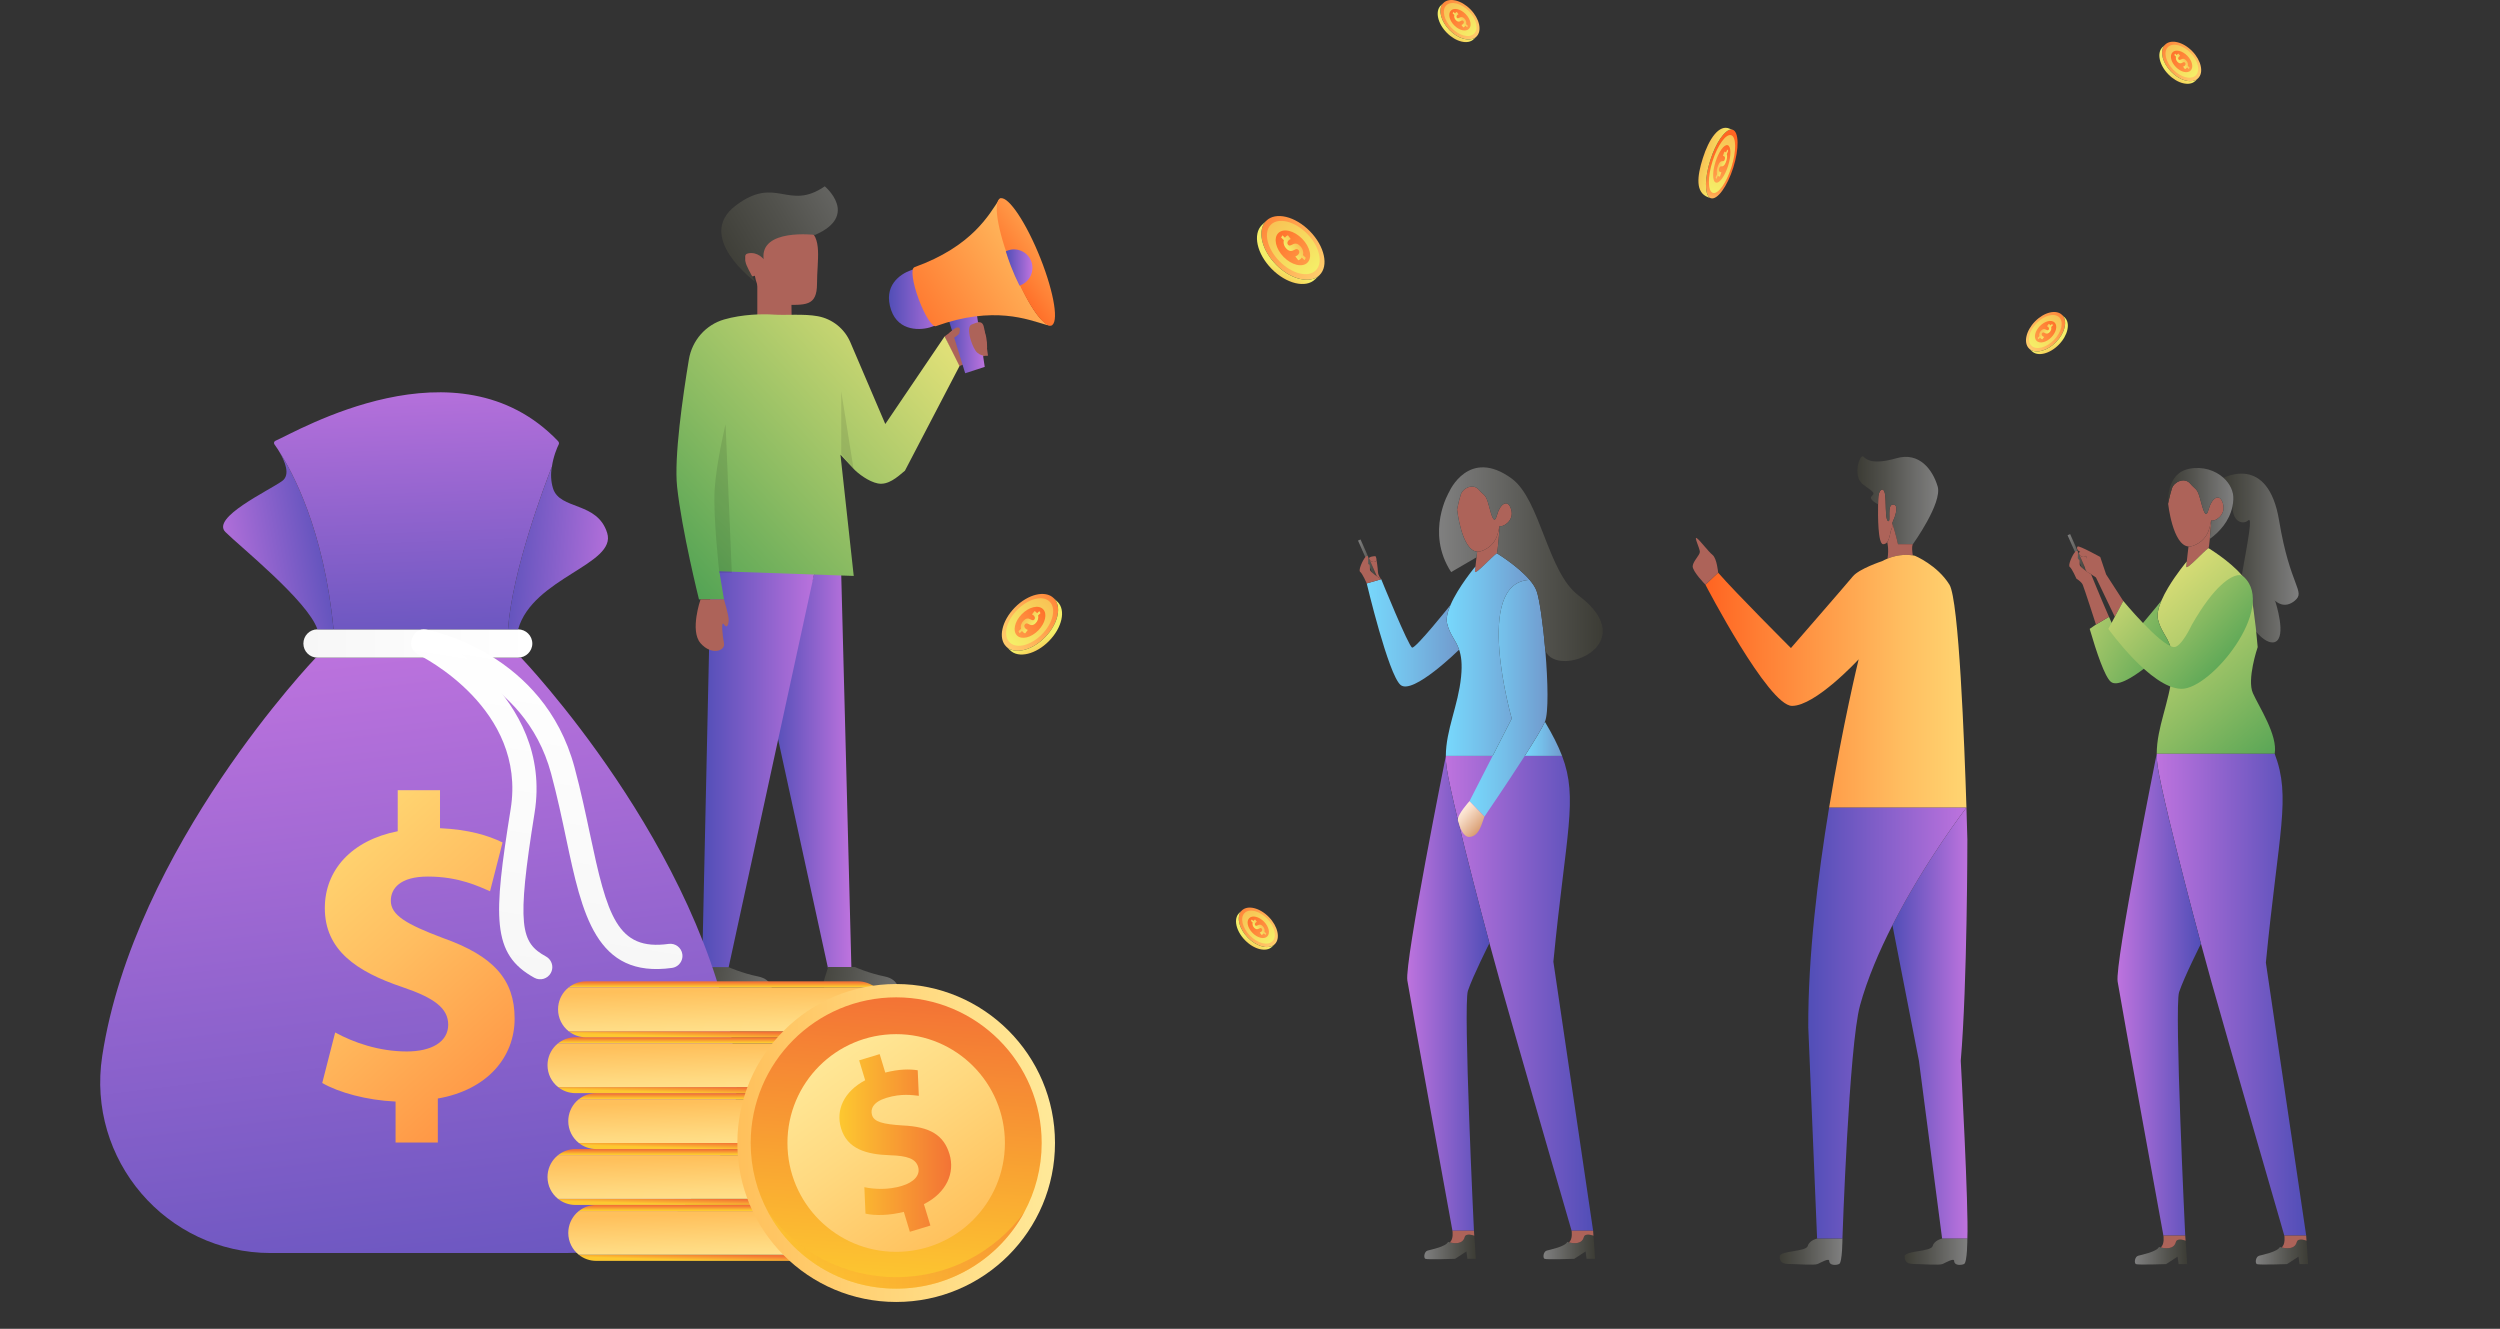 <svg width="888" height="472" viewBox="0 0 888 472" fill="none" xmlns="http://www.w3.org/2000/svg">
<rect x="0" y="0" width="888" height="472" fill="#333333" stroke="none"/>
<g clip-path="url(#clip0_396_6832)">
<path d="M335.541 119.476C335.541 119.476 345.293 111.823 348.192 114.991C351.091 118.157 351.091 125.81 349.773 126.336C348.455 126.862 341.339 129.768 340.81 130.031C340.287 130.294 335.541 119.476 335.541 119.476Z" fill="url(#paint0_linear_396_6832)"/>
<path d="M342.83 132.58L349.776 130.314L346.69 109.814L336.775 112.952L342.83 132.58Z" fill="url(#paint1_linear_396_6832)"/>
<path d="M316.543 110.17C319.199 117.883 327.267 117.41 330.908 116.091L336.27 114.165C334.753 112.393 332.882 108.848 331.314 104.596C329.747 100.292 328.835 96.394 328.785 94.115L323.423 96.04C319.778 97.357 313.544 101.458 316.543 110.17Z" fill="url(#paint2_linear_396_6832)"/>
<path d="M373.823 115.411C373.823 115.411 373.447 115.891 371.477 115.335C365.203 113.562 353.064 108.448 332.425 115.841C331.161 116.297 328.428 111.993 326.305 106.219C324.181 100.498 323.472 95.434 324.737 94.978V94.928C345.376 87.535 351.397 76.09 354.988 70.773C355.394 70.166 355.231 70.753 355.534 70.45C353.357 73.285 355.291 82.724 359.591 94.321C364.394 107.179 370.535 116.677 373.823 115.411Z" fill="url(#paint3_linear_396_6832)"/>
<path d="M368.692 89.614C373.901 101.974 376.178 113.535 373.791 115.415C371.412 117.344 365.261 108.828 360.085 96.46C354.876 84.1 352.6 72.538 354.986 70.659C357.343 68.787 363.484 77.253 368.692 89.614Z" fill="url(#paint4_linear_396_6832)"/>
<path d="M366.295 92.755C367.583 96.171 365.895 99.955 362.537 101.298C362.437 101.351 362.287 101.405 362.134 101.458C361.023 99.252 359.958 96.847 358.992 94.335C358.347 92.576 357.754 90.916 357.262 89.257C357.411 89.204 357.561 89.097 357.764 89.044C361.176 87.701 364.957 89.39 366.295 92.755Z" fill="url(#paint5_linear_396_6832)"/>
<path d="M281.286 119.326L281.1 106.565L268.998 99.066V120.989L281.286 119.326Z" fill="url(#paint6_linear_396_6832)"/>
<path d="M268.136 97.936C268.136 97.936 269.514 108.291 277.791 108.291C286.069 108.291 290.206 108.981 290.206 100.698C290.206 92.412 292.276 84.13 286.758 81.368C281.239 78.606 267.447 77.916 268.136 89.654C268.136 89.654 264.688 86.892 264.688 91.033C264.684 95.178 264.684 99.319 268.136 97.936Z" fill="url(#paint7_linear_396_6832)"/>
<path d="M268.135 100.009C268.135 100.009 246.754 84.13 261.239 73.085C275.724 62.04 279.861 75.157 292.965 66.181C292.965 66.181 305.379 76.537 289.517 83.44C289.517 83.44 269.859 81.024 271.241 92.069C271.241 92.069 269.17 89.307 265.722 89.997C262.271 90.69 267.1 97.593 268.135 100.009Z" fill="url(#paint8_linear_396_6832)"/>
<path d="M302.415 343.795H294.084L274.098 252.092L289.365 203.459L298.804 204.015L302.415 343.795Z" fill="url(#paint9_linear_396_6832)"/>
<path d="M294.157 343.488L292.539 348.673C291.96 350.528 293.345 352.411 295.285 352.411H319.226C319.226 352.411 319.782 347.95 314.213 346.833C308.642 345.717 303.629 343.488 303.629 343.488H294.157Z" fill="url(#paint10_linear_396_6832)"/>
<path d="M249.184 343.488L247.567 348.673C246.987 350.528 248.372 352.411 250.312 352.411H274.253C274.253 352.411 274.809 347.95 269.241 346.833C263.669 345.717 258.657 343.488 258.657 343.488H249.184Z" fill="url(#paint11_linear_396_6832)"/>
<path d="M290.476 197.902L252.722 191.231L249.391 343.518H258.83L290.476 197.902Z" fill="url(#paint12_linear_396_6832)"/>
<path d="M335.541 119.476L314.456 150.611L302.048 121.588C299.991 116.764 295.665 113.289 290.512 112.326C285.566 111.4 278.936 112.043 274.929 111.756C270.858 111.466 263.693 111.62 257.249 113.466C250.669 115.351 245.806 120.939 244.688 127.699C242.508 140.859 239.392 162.479 240.507 172.894C242.172 188.456 248.279 212.911 248.279 212.911H257.162L255.498 202.906L303.246 204.572L298.527 161.499L303.123 166.443C304.751 168.209 308.572 171.094 311.82 171.721C315.428 172.414 318.633 169.575 321.433 167.193L340.813 130.034L335.541 119.476Z" fill="url(#paint13_linear_396_6832)"/>
<path d="M257.163 212.908C257.163 212.908 258.827 218.465 258.827 220.134C258.827 221.8 258.271 223.469 257.163 221.8C256.051 220.134 256.607 225.692 257.163 228.47C257.719 231.249 252.719 232.918 248.835 228.47C244.948 224.022 248.835 212.908 248.835 212.908H257.163Z" fill="url(#paint14_linear_396_6832)"/>
<path opacity="0.1" d="M298.803 161.219V138.99L303.193 166.56L298.803 161.219Z" fill="black"/>
<path opacity="0.1" d="M255.498 203.459C255.498 203.459 253.278 183.452 253.833 174.003C254.389 164.554 257.721 150.661 257.721 150.661L259.941 203.462H255.498V203.459Z" fill="black"/>
<path d="M350.94 126.336C350.94 126.336 348.041 126.862 346.46 124.49C344.879 122.115 343.035 116.048 345.142 115.255C347.253 114.462 349.096 113.409 349.622 116.837" fill="url(#paint15_linear_396_6832)"/>
<path d="M337.186 118.28C337.186 118.28 339.366 116.048 340.354 116.311C341.343 116.574 340.817 117.367 340.817 118.157C340.817 118.946 337.918 120.532 337.918 120.532L337.186 118.28Z" fill="url(#paint16_linear_396_6832)"/>
<path d="M260.953 375.143C249.59 300.902 185.083 233.614 185.083 233.614H148.628H112.173C112.173 233.614 47.663 300.902 36.303 375.143C30.678 411.905 59.026 445.076 96.18 445.076H148.628H201.076C238.227 445.073 266.578 411.905 260.953 375.143Z" fill="url(#paint17_linear_396_6832)"/>
<path d="M189.081 228.597C189.081 231.349 186.781 233.594 184.032 233.594H112.752C110.003 233.594 107.76 231.349 107.76 228.597C107.76 225.788 110.003 223.546 112.752 223.546H184.032C186.781 223.546 189.081 225.792 189.081 228.597Z" fill="url(#paint18_linear_396_6832)"/>
<path d="M118.473 223.546H112.752C109.387 213.497 85.103 194.017 80.054 188.963C74.952 183.855 95.308 174.366 100.187 170.885C103.273 168.696 101.196 163.868 99.232 160.5C103.722 167.406 115.108 188.123 118.473 223.546Z" fill="url(#paint19_linear_396_6832)"/>
<path d="M184.035 223.546H180.447C181.905 202.719 193.627 171.841 195.981 165.89C195.588 168.303 195.644 170.941 196.43 173.47C198.843 181.216 212.19 178.074 215.668 189.302C219.199 200.527 189.194 205.188 184.035 223.546Z" fill="url(#paint20_linear_396_6832)"/>
<path d="M198.504 157.751C197.832 159.097 196.54 162.185 196.034 165.777C195.978 165.834 195.978 165.834 195.978 165.89C193.621 171.841 181.902 202.719 180.444 223.546H118.474C115.109 188.123 103.723 167.406 99.236 160.5C99.07 160.22 98.9 159.937 98.73 159.657C97.945 158.477 97.496 157.861 97.496 157.861C97.159 157.411 97.326 156.795 97.832 156.568C105.347 153.37 162.411 119.459 198.108 156.568C198.427 156.898 198.674 157.301 198.504 157.751Z" fill="url(#paint21_linear_396_6832)"/>
<path d="M140.507 405.845V391.272C130.242 390.812 120.28 388.05 114.459 384.675L119.055 366.731C125.492 370.259 134.532 373.481 144.491 373.481C153.224 373.481 159.202 370.106 159.202 363.972C159.202 358.141 154.299 354.463 142.96 350.625C126.564 345.104 115.378 337.435 115.378 322.555C115.378 309.058 124.877 298.473 141.272 295.255V280.682H156.29V294.179C166.554 294.639 173.45 296.787 178.506 299.24L174.063 316.571C170.079 314.885 163.029 311.354 151.996 311.354C142.038 311.354 138.819 315.648 138.819 319.943C138.819 325.004 144.181 328.226 157.205 333.133C175.437 339.577 182.793 348.013 182.793 361.816C182.793 375.47 173.141 387.124 155.517 390.193V405.838H140.507V405.845Z" fill="url(#paint22_linear_396_6832)"/>
<path d="M242.36 340.22C242.067 342.039 240.622 343.535 238.702 343.802C211.612 347.566 206.75 324.574 201.121 297.947C199.557 290.55 197.94 282.904 195.766 274.808C186.214 239.222 150.161 232.155 149.798 232.089C147.462 231.655 145.888 229.38 146.35 227.071C146.78 224.732 149.026 223.186 151.363 223.619C153.064 223.932 193.13 231.795 204.077 272.576C206.31 280.898 208.028 289.008 209.539 296.168C215.663 325.131 219.144 337.828 237.52 335.272C239.873 334.946 242.047 336.592 242.373 338.947C242.433 339.38 242.426 339.81 242.36 340.22Z" fill="url(#paint23_linear_396_6832)"/>
<path d="M196.131 344.218C196.054 344.691 195.898 345.161 195.652 345.607C194.507 347.693 191.894 348.453 189.811 347.31C174.52 338.901 175.226 325.777 181.39 287.359C187.098 251.786 150.014 233.235 148.433 232.465C146.299 231.422 145.411 228.843 146.446 226.711C147.484 224.572 150.05 223.679 152.187 224.715C152.633 224.932 196.614 246.785 189.884 288.725C183.393 329.165 184.968 334.823 193.951 339.76C195.588 340.663 196.411 342.475 196.131 344.218Z" fill="url(#paint24_linear_396_6832)"/>
<path d="M314.581 430.163H205.598C207.288 428.807 209.435 428.001 211.768 428.001H308.407C310.743 428.001 312.89 428.807 314.581 430.163Z" fill="url(#paint25_linear_396_6832)"/>
<path d="M314.559 445.709C312.868 447.059 310.732 447.862 308.408 447.862H211.77C209.444 447.862 207.3 447.055 205.609 445.709H314.559Z" fill="url(#paint26_linear_396_6832)"/>
<path d="M318.325 437.933C318.325 440.675 317.213 443.157 315.419 444.95C315.149 445.22 314.86 445.476 314.56 445.709H205.611C203.321 443.897 201.85 441.085 201.85 437.933C201.85 435.191 202.961 432.709 204.755 430.91C205.018 430.647 205.304 430.393 205.597 430.16H314.58C316.86 431.979 318.325 434.785 318.325 437.933Z" fill="url(#paint27_linear_396_6832)"/>
<path d="M307.21 410.303H198.227C199.917 408.947 202.064 408.141 204.397 408.141H301.036C303.369 408.141 305.519 408.947 307.21 410.303Z" fill="url(#paint28_linear_396_6832)"/>
<path d="M307.188 425.849C305.497 427.198 303.36 428.001 301.037 428.001H204.399C202.073 428.001 199.929 427.195 198.238 425.849H307.188Z" fill="url(#paint29_linear_396_6832)"/>
<path d="M310.953 418.073C310.953 420.815 309.841 423.297 308.047 425.089C307.778 425.359 307.488 425.616 307.189 425.849H198.236C195.946 424.036 194.475 421.224 194.475 418.073C194.475 415.331 195.586 412.848 197.38 411.049C197.643 410.786 197.929 410.533 198.222 410.3H307.205C309.489 412.122 310.953 414.927 310.953 418.073Z" fill="url(#paint30_linear_396_6832)"/>
<path d="M314.577 390.446H205.598C207.288 389.09 209.435 388.284 211.768 388.284H308.407C310.74 388.284 312.887 389.09 314.577 390.446Z" fill="url(#paint31_linear_396_6832)"/>
<path d="M314.555 405.992C312.864 407.341 310.728 408.144 308.404 408.144H211.766C209.44 408.144 207.296 407.338 205.605 405.992H314.555Z" fill="url(#paint32_linear_396_6832)"/>
<path d="M318.321 398.215C318.321 400.957 317.209 403.44 315.415 405.232C315.146 405.502 314.856 405.759 314.556 405.992H205.607C203.317 404.179 201.846 401.367 201.846 398.215C201.846 395.473 202.957 392.991 204.751 391.192C205.014 390.929 205.301 390.676 205.593 390.443H314.576C316.856 392.265 318.321 395.067 318.321 398.215Z" fill="url(#paint33_linear_396_6832)"/>
<path d="M307.206 370.585H198.223C199.913 369.229 202.06 368.423 204.393 368.423H301.032C303.368 368.423 305.515 369.233 307.206 370.585Z" fill="url(#paint34_linear_396_6832)"/>
<path d="M307.184 386.131C305.493 387.481 303.357 388.284 301.033 388.284H204.395C202.069 388.284 199.925 387.477 198.234 386.131H307.184Z" fill="url(#paint35_linear_396_6832)"/>
<path d="M310.95 378.355C310.95 381.097 309.838 383.579 308.044 385.372C307.774 385.642 307.485 385.898 307.185 386.131H198.236C195.946 384.319 194.475 381.507 194.475 378.355C194.475 375.613 195.586 373.131 197.38 371.332C197.643 371.069 197.929 370.815 198.222 370.582H307.205C309.485 372.405 310.95 375.21 310.95 378.355Z" fill="url(#paint36_linear_396_6832)"/>
<path d="M310.954 350.742H201.971C203.661 349.386 205.808 348.579 208.141 348.579H304.78C307.113 348.583 309.263 349.389 310.954 350.742Z" fill="url(#paint37_linear_396_6832)"/>
<path d="M310.932 366.291C309.241 367.64 307.105 368.443 304.781 368.443H208.143C205.817 368.443 203.673 367.637 201.982 366.291H310.932Z" fill="url(#paint38_linear_396_6832)"/>
<path d="M314.697 358.515C314.697 361.257 313.585 363.739 311.791 365.531C311.522 365.801 311.232 366.058 310.933 366.291H201.98C199.69 364.478 198.219 361.666 198.219 358.515C198.219 355.773 199.33 353.29 201.124 351.491C201.387 351.228 201.674 350.975 201.966 350.742H310.949C313.233 352.561 314.697 355.366 314.697 358.515Z" fill="url(#paint39_linear_396_6832)"/>
<path d="M314.591 445.877H314.561V445.543L314.591 445.877Z" fill="url(#paint40_linear_396_6832)"/>
<path d="M318.322 462.461C349.478 462.461 374.734 437.179 374.734 405.992C374.734 374.804 349.478 349.522 318.322 349.522C287.167 349.522 261.91 374.804 261.91 405.992C261.91 437.179 287.167 462.461 318.322 462.461Z" fill="url(#paint41_linear_396_6832)"/>
<path d="M318.322 354.257C289.778 354.257 266.643 377.419 266.643 405.988C266.643 414.911 268.899 423.31 272.873 430.637C272.877 430.64 272.88 430.65 272.88 430.653C281.63 446.779 298.698 457.727 318.322 457.727C337.962 457.727 355.043 446.766 363.79 430.62C367.754 423.297 370.007 414.908 370.007 405.992C370.007 377.419 346.869 354.257 318.322 354.257Z" fill="url(#paint42_linear_396_6832)"/>
<path d="M318.323 444.653C339.654 444.653 356.945 427.344 356.945 405.992C356.945 384.64 339.654 367.33 318.323 367.33C296.993 367.33 279.701 384.64 279.701 405.992C279.701 427.344 296.993 444.653 318.323 444.653Z" fill="url(#paint43_linear_396_6832)"/>
<path d="M323.181 437.53L321.041 430.453C315.988 431.739 310.746 431.866 307.421 431.083L307.019 421.691C310.663 422.457 315.526 422.69 320.362 421.224C324.602 419.938 327.009 417.42 326.11 414.441C325.255 411.609 322.332 410.543 316.261 410.35C307.488 410.083 300.931 408.004 298.744 400.778C296.761 394.224 299.819 387.684 307.308 383.709L305.168 376.632L312.46 374.424L314.444 380.977C319.497 379.691 323.161 379.718 325.977 380.164L326.366 389.236C324.183 389.003 320.242 388.327 314.883 389.953C310.047 391.419 309.115 393.978 309.744 396.063C310.487 398.522 313.565 399.295 320.612 399.761C330.413 400.205 335.223 403.22 337.25 409.923C339.257 416.553 336.278 423.633 328.173 427.718L330.473 435.314L323.181 437.53Z" fill="url(#paint44_linear_396_6832)"/>
<path opacity="0.46" d="M363.789 430.617C355.039 446.762 337.961 457.724 318.321 457.724C298.697 457.724 281.629 446.779 272.879 430.65C283.153 444.6 299.679 453.649 318.321 453.649C336.976 453.652 353.521 444.587 363.789 430.617Z" fill="url(#paint45_linear_396_6832)"/>
<path d="M793.289 177.525C793.236 178.374 793.116 179.187 792.949 179.964C793.116 185.877 797.003 186.271 798.531 184.861C800.059 183.452 798.751 190.642 796.278 204.285C796.268 204.339 796.261 204.399 796.251 204.452C795.213 210.426 796.547 216.05 798.734 220.318C799.546 221.883 800.465 223.273 801.417 224.429C803.783 227.281 806.389 228.724 808.1 228.024C812.337 226.301 808.276 213.874 808.11 213.358C808.31 213.551 811.335 216.549 815.136 213.341C819.067 210.026 813.459 208.573 809.528 184.865C805.597 161.153 789.824 169.742 789.824 169.742C792.127 171.831 793.482 174.639 793.289 177.525Z" fill="url(#paint46_linear_396_6832)"/>
<path d="M776.551 201.193C776.358 202.953 782.782 195.779 784.449 194.703C784.579 194.617 784.765 193.174 784.929 191.425C785.208 188.556 785.471 184.865 785.471 184.865C784.912 185.294 785.471 191.458 778.987 193.864C778.412 194.073 777.869 194.16 777.353 194.117C777.353 194.117 777.247 194.983 777.117 196.146C776.994 197.152 776.854 198.375 776.741 199.434C776.654 200.117 776.594 200.737 776.551 201.193Z" fill="url(#paint47_linear_396_6832)"/>
<path d="M807.967 267.748H766.066C766.1 258.253 770.526 249.653 771.562 239.205C772.021 234.581 771.615 231.655 770.849 229.423C769.631 225.862 767.494 224.099 766.526 220.021C766.1 218.195 766.669 215.83 767.737 213.341C767.737 213.334 767.737 213.334 767.737 213.334C768.386 211.815 769.215 210.249 770.117 208.75C773.079 203.765 776.737 199.431 776.737 199.431C776.657 200.117 776.594 200.734 776.547 201.187C776.358 202.949 782.775 195.773 784.449 194.696C784.449 194.696 792.004 199.261 796.278 204.289C797.389 205.591 798.278 206.927 798.758 208.223C799.843 211.145 801.131 220.298 801.929 229.84C801.929 229.84 801.929 229.84 801.929 229.846C801.806 230.213 798.069 241.364 800.222 246.198C802.412 251.116 809.122 261.141 807.967 267.748Z" fill="url(#paint48_linear_396_6832)"/>
<path d="M819.158 438.889H811.393C811.393 438.889 791.793 371.205 785.475 348.679C784.344 344.645 783.096 340.067 781.784 335.209C777.997 321.189 773.666 304.431 770.558 291.467C770.538 291.38 770.511 291.297 770.491 291.224C770.478 291.137 770.451 291.047 770.438 290.974C770.431 290.954 770.431 290.94 770.425 290.914C768.431 282.598 766.943 275.814 766.387 272.166C766.164 270.667 766.068 269.194 766.075 267.751H807.975C813.856 283.244 809.393 295.262 804.836 341.926L819.158 438.889Z" fill="url(#paint49_linear_396_6832)"/>
<path d="M776.194 438.893H768.446C768.446 438.893 753.225 355.296 752.184 348.673C751.135 342.046 766.063 267.748 766.063 267.748C766.056 269.197 766.153 270.667 766.379 272.169C766.932 275.814 768.419 282.598 770.413 290.914C770.42 290.937 770.42 290.957 770.426 290.974C770.443 291.05 770.466 291.134 770.486 291.223C770.503 291.3 770.529 291.383 770.553 291.467C773.665 304.43 777.992 321.186 781.779 335.212C781.779 335.212 775.762 347.16 774.018 352.397C772.274 357.628 776.194 438.893 776.194 438.893Z" fill="url(#paint50_linear_396_6832)"/>
<path d="M770.121 178.907C770.121 178.907 771.729 193.67 777.357 194.117C777.873 194.16 778.415 194.073 778.991 193.864C785.475 191.458 784.915 185.291 785.475 184.865C785.518 184.828 785.571 184.828 785.624 184.865C786.453 185.371 790.84 183.099 789.618 178.907C788.43 174.839 785.591 176.932 784.543 180.823C783.504 184.708 782.602 181.35 781.521 177.298C780.436 173.257 779.973 174.106 777.956 171.761C775.929 169.415 772.225 171.131 771.472 173.493C770.697 175.862 770.121 178.907 770.121 178.907Z" fill="url(#paint51_linear_396_6832)"/>
<path d="M770.85 229.426C770.85 229.426 754.155 245.889 749.745 242.157C747.618 240.351 744.702 231.772 742.256 223.376L744.479 221.837L749.106 219.098H749.112C751.322 224.139 753.389 228.54 753.922 228.683C755.183 229.03 767.351 213.824 767.738 213.348C766.666 215.836 766.097 218.205 766.526 220.028C767.498 224.102 769.631 225.865 770.85 229.426Z" fill="url(#paint52_linear_396_6832)"/>
<path d="M776.893 449.011H773.845L773.482 446.352L769.405 449.011C769.405 449.011 759.387 449.361 758.684 449.011C757.989 448.664 758.248 446.396 759.47 446.042C760.691 445.696 766.09 444.65 766.875 442.907C766.875 442.907 767.102 442.991 767.471 443.087C768.836 443.444 772.124 443.993 772.856 441.191C773.292 439.516 776.321 440.698 776.321 440.698L776.893 449.011Z" fill="url(#paint53_linear_396_6832)"/>
<path d="M776.323 440.698C776.323 440.698 773.294 439.519 772.858 441.191C772.126 443.993 768.834 443.444 767.473 443.087C768.944 441.978 768.448 438.893 768.448 438.893H776.196L776.323 440.698Z" fill="url(#paint54_linear_396_6832)"/>
<path d="M819.849 449.011H816.8L816.437 446.352L812.36 449.011C812.36 449.011 802.342 449.361 801.639 449.011C800.944 448.664 801.203 446.396 802.425 446.042C803.646 445.696 809.045 444.65 809.83 442.907C809.83 442.907 810.057 442.991 810.426 443.087C811.791 443.444 815.079 443.993 815.811 441.191C816.247 439.516 819.276 440.698 819.276 440.698L819.849 449.011Z" fill="url(#paint55_linear_396_6832)"/>
<path d="M819.276 440.698C819.276 440.698 816.247 439.519 815.811 441.191C815.079 443.993 811.787 443.444 810.426 443.087C811.897 441.978 811.401 438.893 811.401 438.893H819.149L819.276 440.698Z" fill="url(#paint56_linear_396_6832)"/>
<path d="M741.547 203.759L740.632 204.165L739.547 201.723L738.678 199.764L738.142 198.548C738.129 198.531 738.119 198.501 738.112 198.478L737.047 196.083L734.404 190.119L735.32 189.709L738.392 196.639L741.214 203.019C741.214 203.019 741.214 203.019 741.221 203.019L741.547 203.759Z" fill="url(#paint57_linear_396_6832)"/>
<path d="M740.562 197.735C739.603 198.115 738.711 197.349 738.395 196.632C738.072 195.916 740.479 195.633 740.758 195.769C740.758 195.769 740.901 196.072 740.991 196.442C740.991 196.442 740.998 196.459 741.004 196.502C741.004 196.532 741.011 196.556 741.018 196.586C741.024 196.632 741.034 196.692 741.041 196.759C741.071 197.159 740.981 197.568 740.562 197.735Z" fill="url(#paint58_linear_396_6832)"/>
<path d="M749.108 219.098L744.482 221.837C744.482 221.837 740.301 208.84 739.792 207.707C739.283 206.574 737.549 205.545 737.549 205.545C737.549 205.545 735.984 201.943 735.169 201.367C734.47 200.864 735.974 197.325 737.046 196.082C737.229 195.866 737.406 195.716 737.549 195.669C738.424 195.356 737.881 197.825 738.111 198.478C738.118 198.498 738.131 198.531 738.144 198.545C738.171 198.585 738.204 198.611 738.248 198.625C738.614 198.711 738.66 199.154 738.68 199.757C738.694 200.014 738.694 200.294 738.707 200.59C738.727 200.884 739.066 201.283 739.546 201.716C740.028 202.156 740.644 202.613 741.213 203.012C741.213 203.012 741.213 203.012 741.22 203.012C741.985 203.556 742.664 203.969 742.764 204.029C742.764 204.035 742.771 204.035 742.771 204.035C742.771 204.035 746.079 212.178 749.108 219.098Z" fill="url(#paint59_linear_396_6832)"/>
<path d="M742.761 204.035C742.664 203.975 741.989 203.559 741.22 203.016C741.213 203.016 741.213 203.016 741.213 203.016L738.391 196.636C738.707 197.352 739.599 198.118 740.557 197.738C740.98 197.572 741.07 197.162 741.033 196.762C741.17 197.625 741.533 200.057 741.583 201.31C741.636 202.753 742.638 203.892 742.761 204.035Z" fill="url(#paint60_linear_396_6832)"/>
<path d="M754.197 213.474L751.182 219.098L744.482 205.125C744.482 205.125 742.022 203.559 741.047 202.629C740.072 201.693 741.29 198.491 741.203 197.842C741.11 197.192 738.887 196.029 738.398 195.739C737.902 195.446 737.482 194.573 737.978 194.123C738.481 193.684 746.006 197.842 746.006 197.842L748.093 204.035L754.197 213.474Z" fill="url(#paint61_linear_396_6832)"/>
<path d="M774.801 244.672C763.96 244.503 748.883 223.376 748.883 223.376L751.179 219.095L754.195 213.471C754.195 213.471 767.089 229.057 772.035 229.836C774.684 230.256 778.525 221.947 778.525 221.947C786.729 207.6 792.354 204.765 794.834 204.299C795.646 204.142 796.495 204.415 797.091 204.985C808.607 215.95 785.405 244.836 774.801 244.672Z" fill="url(#paint62_linear_396_6832)"/>
<path d="M770.121 178.907C770.121 178.907 770.697 175.862 771.466 173.493C772.218 171.131 775.923 169.419 777.95 171.761C779.967 174.106 780.433 173.257 781.514 177.298C782.599 181.346 783.498 184.705 784.536 180.823C785.585 176.932 788.424 174.839 789.612 178.907C790.837 183.095 786.45 185.371 785.618 184.865C785.565 184.828 785.512 184.828 785.468 184.865C785.468 184.865 785.206 188.556 784.926 191.425C788.308 188.966 791.812 185.224 792.947 179.967C793.114 179.187 793.237 178.374 793.287 177.528C793.48 174.643 792.125 171.834 789.819 169.745C786.893 167.086 782.436 165.574 777.673 166.49C769.15 168.123 770.121 178.907 770.121 178.907Z" fill="url(#paint63_linear_396_6832)"/>
<path d="M807.99 213.475L807.934 213.341H808.127L807.99 213.475ZM808.127 213.341H808.1L808.231 213.244L808.127 213.341Z" fill="url(#paint64_linear_396_6832)"/>
<path d="M532.691 186.844C532.691 186.844 532.022 196.312 531.683 196.532C530.035 197.595 523.711 204.668 523.895 202.933C523.941 202.486 524.004 201.876 524.081 201.2C524.197 200.154 524.34 198.951 524.457 197.958C524.587 196.812 524.69 195.956 524.69 195.956C525.196 195.996 525.728 195.919 526.298 195.709C532.685 193.337 532.132 187.26 532.691 186.844Z" fill="url(#paint65_linear_396_6832)"/>
<path d="M536.977 255.227L530.181 268.514H513.562C513.599 259.162 517.956 250.683 518.978 240.391C519.434 235.837 519.038 232.951 518.279 230.756C517.077 227.244 514.97 225.508 514.022 221.49C513.599 219.694 514.162 217.356 515.213 214.91C515.213 214.903 515.22 214.897 515.22 214.897C517.983 208.427 524.083 201.2 524.083 201.2C524.007 201.876 523.944 202.486 523.897 202.933C523.714 204.672 530.038 197.595 531.685 196.532C531.685 196.532 539.127 201.037 543.341 205.984C523.105 206.807 536.977 255.227 536.977 255.227Z" fill="url(#paint66_linear_396_6832)"/>
<path d="M554.855 268.514H541.582C544.974 263.214 547.869 258.456 548.755 256.374C551.477 260.965 553.461 264.839 554.855 268.514Z" fill="url(#paint67_linear_396_6832)"/>
<path d="M565.876 437.16H558.227C558.227 437.16 538.906 370.462 532.689 348.263C531.574 344.288 530.342 339.78 529.048 334.992C525.317 321.172 521.053 304.66 517.984 291.886C517.961 291.803 517.938 291.723 517.921 291.647C517.904 291.56 517.881 291.477 517.861 291.4C517.854 291.383 517.854 291.363 517.848 291.34C515.884 283.144 514.416 276.464 513.87 272.869C513.647 271.39 513.554 269.94 513.561 268.511H554.852C560.647 283.777 556.247 295.625 551.76 341.609L565.876 437.16Z" fill="url(#paint68_linear_396_6832)"/>
<path d="M548.754 256.374C547.869 258.459 544.97 263.214 541.582 268.514C535.278 278.35 527.27 290.057 527.27 290.057L521.975 284.563L530.179 268.518L536.975 255.231C536.975 255.231 523.103 206.811 543.333 205.988C544.431 207.274 545.303 208.59 545.779 209.863C546.847 212.745 548.112 221.763 548.904 231.162V231.169C549.813 241.93 550.099 253.195 548.754 256.374Z" fill="url(#paint69_linear_396_6832)"/>
<path d="M523.546 437.16H515.91C515.91 437.16 500.913 354.786 499.888 348.256C498.856 341.726 513.567 268.511 513.567 268.511C513.561 269.937 513.654 271.39 513.877 272.869C514.423 276.461 515.887 283.144 517.854 291.34C517.861 291.363 517.861 291.38 517.867 291.4C517.884 291.477 517.907 291.56 517.927 291.647C517.944 291.723 517.967 291.807 517.991 291.886C521.059 304.664 525.323 321.172 529.054 334.992C529.054 334.992 523.123 346.763 521.406 351.924C519.681 357.082 523.546 437.16 523.546 437.16Z" fill="url(#paint70_linear_396_6832)"/>
<path d="M532.83 186.844C532.777 186.807 532.731 186.807 532.691 186.844C532.135 187.26 532.684 193.337 526.297 195.709C525.728 195.919 525.195 195.996 524.689 195.956C519.141 195.516 517.557 180.973 517.557 180.973C517.557 180.973 518.126 177.971 518.878 175.642C519.624 173.307 523.278 171.614 525.272 173.926C527.259 176.239 527.718 175.406 528.786 179.387C529.855 183.375 530.74 186.69 531.772 182.856C532.797 179.021 535.603 176.962 536.768 180.97C537.969 185.101 533.646 187.337 532.83 186.844Z" fill="url(#paint71_linear_396_6832)"/>
<path d="M518.28 230.756C518.28 230.756 501.828 246.978 497.482 243.297C493.128 239.608 485.463 207.224 485.463 207.224L490.612 205.738C490.612 205.738 500.344 229.68 501.599 230.023C502.844 230.363 514.835 215.373 515.212 214.91C514.163 217.359 513.597 219.694 514.02 221.49C514.972 225.508 517.079 227.244 518.28 230.756Z" fill="url(#paint72_linear_396_6832)"/>
<path d="M524.235 447.132H521.233L520.873 444.513L516.856 447.132C516.856 447.132 506.984 447.478 506.292 447.132C505.606 446.792 505.863 444.553 507.067 444.207C508.269 443.867 513.591 442.834 514.363 441.118C514.363 441.118 514.586 441.201 514.949 441.295C516.294 441.648 519.535 442.188 520.258 439.429C520.687 437.78 523.672 438.943 523.672 438.943L524.235 447.132Z" fill="url(#paint73_linear_396_6832)"/>
<path d="M523.669 438.939C523.669 438.939 520.683 437.776 520.254 439.426C519.532 442.184 516.29 441.645 514.945 441.291C516.393 440.199 515.907 437.157 515.907 437.157H523.542L523.669 438.939Z" fill="url(#paint74_linear_396_6832)"/>
<path d="M566.564 447.132H563.562L563.205 444.513L559.188 447.132C559.188 447.132 549.316 447.478 548.624 447.132C547.938 446.792 548.195 444.553 549.4 444.207C550.601 443.867 555.923 442.834 556.695 441.118C556.695 441.118 556.918 441.201 557.281 441.295C558.626 441.648 561.868 442.188 562.59 439.429C563.019 437.78 566.005 438.943 566.005 438.943L566.564 447.132Z" fill="url(#paint75_linear_396_6832)"/>
<path d="M565.997 438.939C565.997 438.939 563.011 437.776 562.582 439.426C561.86 442.184 558.618 441.645 557.273 441.291C558.721 440.199 558.235 437.157 558.235 437.157H565.871L565.997 438.939Z" fill="url(#paint76_linear_396_6832)"/>
<path d="M489.403 205.461L488.501 205.861L487.433 203.452L486.578 201.52L486.048 200.324C486.035 200.307 486.025 200.277 486.018 200.254L484.97 197.895L482.367 192.018L483.269 191.611L486.295 198.438L489.074 204.725C489.074 204.725 489.074 204.725 489.08 204.725L489.403 205.461Z" fill="url(#paint77_linear_396_6832)"/>
<path d="M488.432 199.527C487.487 199.904 486.608 199.144 486.299 198.441C485.982 197.738 488.352 197.455 488.628 197.588C488.628 197.588 488.768 197.888 488.858 198.251C488.858 198.251 488.865 198.268 488.871 198.311C488.871 198.341 488.878 198.365 488.884 198.395C488.891 198.441 488.901 198.501 488.908 198.565C488.934 198.958 488.848 199.361 488.432 199.527Z" fill="url(#paint78_linear_396_6832)"/>
<path d="M490.611 205.738L485.462 207.224C485.462 207.224 483.921 203.672 483.116 203.102C482.43 202.609 483.915 199.121 484.97 197.895C485.153 197.685 485.323 197.538 485.462 197.488C486.324 197.182 485.792 199.614 486.018 200.254C486.025 200.277 486.035 200.307 486.048 200.324C486.078 200.364 486.108 200.387 486.148 200.4C486.511 200.487 486.557 200.924 486.577 201.523C486.591 201.776 486.591 202.053 486.607 202.346C486.624 202.629 486.96 203.026 487.433 203.456C487.909 203.885 488.511 204.335 489.074 204.728C489.074 204.728 489.074 204.728 489.08 204.728C489.836 205.261 490.505 205.675 490.598 205.731C490.608 205.738 490.611 205.738 490.611 205.738Z" fill="url(#paint79_linear_396_6832)"/>
<path d="M490.6 205.731C490.507 205.671 489.838 205.261 489.083 204.728C489.076 204.728 489.076 204.728 489.076 204.728L486.297 198.441C486.606 199.144 487.488 199.904 488.43 199.528C488.846 199.364 488.936 198.958 488.9 198.565C489.036 199.418 489.392 201.813 489.439 203.046C489.492 204.468 490.477 205.591 490.6 205.731Z" fill="url(#paint80_linear_396_6832)"/>
<path d="M527.269 290.057C527.269 290.057 527.269 290.057 526.424 292.466C525.585 294.875 524.377 297.164 521.97 297.281C519.754 297.381 518.509 293.899 517.983 291.89C517.96 291.807 517.936 291.727 517.92 291.65C517.903 291.563 517.88 291.48 517.86 291.403C517.853 291.387 517.853 291.367 517.847 291.343C517.507 289.448 521.97 284.563 521.97 284.563L527.269 290.057Z" fill="url(#paint81_linear_396_6832)"/>
<path d="M548.907 231.166V231.159C548.115 221.76 546.847 212.741 545.782 209.859C545.306 208.586 544.434 207.27 543.335 205.984C539.125 201.033 531.68 196.532 531.68 196.532C532.019 196.316 532.688 186.844 532.688 186.844C532.728 186.807 532.775 186.807 532.828 186.844C533.643 187.337 537.967 185.101 536.762 180.973C535.594 176.962 532.791 179.024 531.766 182.859C530.734 186.694 529.849 183.375 528.781 179.39C527.712 175.409 527.256 176.242 525.266 173.93C523.272 171.618 519.618 173.307 518.872 175.646C518.12 177.978 517.551 180.976 517.551 180.976C517.551 180.976 519.135 195.519 524.683 195.959C524.683 195.959 524.577 196.815 524.45 197.962L515.447 203.206C506.175 188.939 514.755 174.689 514.755 174.689C514.755 174.689 521.675 158.8 536.972 169.992C547.15 177.441 549.669 203.206 560.649 211.465C583.994 229.017 553.194 241.241 548.907 231.166Z" fill="url(#paint82_linear_396_6832)"/>
<path d="M632.143 446.302C632.143 448.438 633.314 448.974 635.661 448.974C638.007 448.974 644.457 449.507 645.632 448.974C646.804 448.441 649.74 446.715 649.74 447.905C649.74 449.507 652.086 449.507 653.258 448.974C654.429 448.441 654.429 439.899 654.429 439.899H645.632C645.632 439.899 642.7 440.432 642.114 442.571C641.528 444.7 632.143 444.163 632.143 446.302Z" fill="url(#paint83_linear_396_6832)"/>
<path d="M676.52 446.302C676.52 448.438 677.691 448.974 680.038 448.974C682.384 448.974 688.834 449.507 690.009 448.974C691.181 448.441 694.117 446.715 694.117 447.905C694.117 449.507 696.463 449.507 697.635 448.974C698.806 448.441 698.806 439.899 698.806 439.899H690.009C690.009 439.899 687.077 440.432 686.491 442.571C685.906 444.7 676.52 444.163 676.52 446.302Z" fill="url(#paint84_linear_396_6832)"/>
<path d="M668.894 193.3C669.523 193.3 669.986 193.007 670.332 192.547C670.332 192.541 670.332 192.541 670.332 192.541C671.28 191.295 671.4 188.873 671.826 188.013C672.266 187.133 672.049 186.587 672.156 185.871C672.192 185.631 672.266 185.371 672.415 185.078C673.001 183.905 674.762 179.207 672.415 179.207C670.069 179.207 671.83 185.664 670.655 185.078C669.483 184.491 670.069 177.445 669.483 175.096C668.897 172.747 667.137 173.923 667.137 177.445C667.137 177.445 667.113 178.091 667.097 179.117C667.017 183.195 667.024 193.3 668.894 193.3Z" fill="url(#paint85_linear_396_6832)"/>
<path d="M661.856 172.164C665.963 175.099 665.963 175.099 664.788 176.275C663.616 177.448 667.094 179.124 667.094 179.124C667.111 178.098 667.134 177.451 667.134 177.451C667.134 173.93 668.895 172.754 669.481 175.103C670.067 177.451 669.481 184.498 670.652 185.084C671.824 185.671 670.067 179.214 672.413 179.214C674.759 179.214 672.999 183.912 672.413 185.084C672.267 185.378 672.19 185.638 672.153 185.877C672.153 185.877 673.585 190.369 674.17 193.304H679.449C679.449 193.304 690.007 178.624 688.246 172.754C686.485 166.883 681.796 160.423 673.581 162.772C665.37 165.121 663.024 163.358 661.852 162.185C660.684 161.009 657.752 169.229 661.856 172.164Z" fill="url(#paint86_linear_396_6832)"/>
<path d="M670.332 192.551C670.362 192.644 670.984 194.9 670.455 198.411C674.502 196.772 677.964 197.039 679.428 197.265C678.882 193.87 679.452 193.3 679.452 193.3H674.173C673.587 190.365 672.156 185.874 672.156 185.874C672.049 186.59 672.266 187.137 671.826 188.016C671.397 188.873 671.281 191.298 670.332 192.544C670.332 192.544 670.332 192.544 670.332 192.551Z" fill="url(#paint87_linear_396_6832)"/>
<path d="M672.195 328.629L681.598 376.779L689.832 439.895H698.806C699.315 429.134 696.459 376.779 696.459 376.779C698.805 349.479 698.806 298.203 698.806 298.203C698.806 298.203 698.699 293.776 698.483 286.879H698.476C698.479 286.879 683.884 305.73 672.195 328.629Z" fill="url(#paint88_linear_396_6832)"/>
<path d="M605.766 207.68C605.766 207.68 628.119 250.733 636.529 250.733C644.834 250.733 659.828 234.581 660.191 234.194C660.038 234.824 654.552 257.393 649.696 286.879H698.483C697.754 263.81 695.79 213.094 692.449 207.687C688.145 200.717 680.177 197.412 680.177 197.412C680.177 197.412 679.914 197.342 679.425 197.265C677.957 197.035 674.499 196.772 670.452 198.411C669.823 198.665 669.18 198.968 668.521 199.321C668.521 199.321 660.357 202.01 658.11 204.752C655.864 207.494 636.133 230.186 636.133 230.186C636.133 230.186 616.48 210.559 610.279 203.412L605.766 207.68Z" fill="url(#paint89_linear_396_6832)"/>
<path d="M642.3 364.938L645.432 439.895H654.429C654.429 439.895 656.759 371.302 660.683 357.108C663.309 347.596 667.522 337.788 672.195 328.625C683.884 305.726 698.479 286.876 698.479 286.876H649.696C645.725 311.011 642.171 339.767 642.3 364.938Z" fill="url(#paint90_linear_396_6832)"/>
<path d="M601.246 201.05C601.053 202.889 605.769 207.68 605.769 207.68L610.286 203.412C610.286 203.412 609.853 198.345 608.285 197.095C606.724 195.846 603.885 191.964 602.714 191.165C601.542 190.365 603.792 194.816 603.792 196.016C603.789 197.219 601.442 199.208 601.246 201.05Z" fill="url(#paint91_linear_396_6832)"/>
<path d="M607.478 56.939C605.527 63.103 605.454 68.684 607.198 70.123C607.354 70.253 607.531 70.35 607.717 70.409C609.977 71.126 613.532 66.258 615.662 59.535C617.789 52.815 617.682 46.784 615.419 46.068C615.249 46.015 615.073 45.991 614.89 45.998C612.633 46.091 609.445 50.722 607.478 56.939Z" fill="url(#paint92_linear_396_6832)"/>
<path d="M604.859 56.14C602.732 62.863 602.23 68.347 606.673 70.056L607.718 70.409C607.532 70.35 607.355 70.253 607.199 70.123C605.455 68.684 605.528 63.103 607.479 56.939C609.446 50.722 612.637 46.091 614.894 45.998C615.077 45.991 615.254 46.015 615.423 46.068L614.378 45.715C610.607 43.975 606.986 49.416 604.859 56.14Z" fill="url(#paint93_linear_396_6832)"/>
<path d="M608.307 57.203C606.517 62.863 606.567 67.927 608.417 68.514C610.268 69.1 613.223 64.989 615.014 59.328C616.804 53.668 616.754 48.603 614.904 48.017C613.053 47.431 610.098 51.545 608.307 57.203Z" fill="url(#paint94_linear_396_6832)"/>
<path d="M609.341 57.509C608.18 61.177 608.24 64.469 609.474 64.859C610.709 65.249 612.65 62.593 613.808 58.925C614.97 55.257 614.91 51.965 613.675 51.575C612.443 51.185 610.503 53.841 609.341 57.509Z" fill="url(#paint95_linear_396_6832)"/>
<path d="M609.373 63.093L609.896 61.847C609.636 61.061 609.826 59.835 610.282 58.748C610.741 57.649 611.174 57.206 611.766 57.256C612.199 57.266 612.415 57.176 612.585 56.773C612.728 56.43 612.805 55.99 612.602 55.683C612.375 55.343 612.112 55.407 611.972 55.417L612.458 53.901C612.645 53.861 612.858 53.904 613.084 54.184L613.533 53.111L613.843 53.574L613.357 54.734C613.587 55.497 613.43 56.63 612.981 57.706C612.485 58.888 611.999 59.155 611.477 59.088C611.114 59.045 610.891 59.185 610.698 59.648C610.495 60.135 610.505 60.588 610.684 60.857C610.891 61.164 611.184 61.187 611.433 61.104L610.931 62.673C610.698 62.763 610.402 62.673 610.175 62.393L609.689 63.553L609.373 63.093Z" fill="url(#paint96_linear_396_6832)"/>
<path d="M453.227 93.975C458.02 98.859 464.244 100.668 467.812 98.416C468.135 98.213 468.438 97.973 468.714 97.7C472.042 94.428 470.505 87.461 465.279 82.131C460.054 76.803 453.124 75.137 449.796 78.406C449.546 78.652 449.326 78.915 449.13 79.199C446.717 82.717 448.394 89.047 453.227 93.975Z" fill="url(#paint97_linear_396_6832)"/>
<path d="M451.659 95.481C456.885 100.808 463.818 102.477 467.146 99.206L468.714 97.7C468.437 97.973 468.134 98.213 467.812 98.416C464.244 100.668 458.02 98.862 453.227 93.975C448.394 89.047 446.716 82.714 449.126 79.202C449.323 78.919 449.542 78.652 449.792 78.409L448.224 79.915C444.899 83.187 446.437 90.157 451.659 95.481Z" fill="url(#paint98_linear_396_6832)"/>
<path d="M454.451 92.775C458.851 97.26 464.629 98.726 467.355 96.044C470.081 93.365 468.727 87.555 464.327 83.07C459.926 78.586 454.149 77.12 451.423 79.802C448.697 82.48 450.051 88.288 454.451 92.775Z" fill="url(#paint99_linear_396_6832)"/>
<path d="M455.949 91.269C458.801 94.178 462.582 95.088 464.4 93.302C466.217 91.516 465.378 87.715 462.526 84.806C459.674 81.897 455.893 80.988 454.075 82.774C452.258 84.559 453.097 88.364 455.949 91.269Z" fill="url(#paint100_linear_396_6832)"/>
<path d="M463.375 92.399L462.403 91.469C462.053 91.993 461.561 92.352 461.158 92.449L460.106 91.056C460.539 90.936 461.035 90.656 461.345 90.12C461.614 89.65 461.574 89.114 461.165 88.724C460.775 88.351 460.379 88.381 459.774 88.747C458.898 89.277 458.043 89.387 457.051 88.441C456.152 87.581 455.74 86.395 456.032 85.309L455.061 84.379L455.527 83.573L456.425 84.433C456.775 83.91 457.131 83.677 457.45 83.563L458.469 84.906C458.232 85.013 457.78 85.166 457.44 85.759C457.131 86.295 457.317 86.742 457.603 87.015C457.94 87.338 458.322 87.255 459.051 86.868C460.043 86.299 460.835 86.442 461.754 87.321C462.663 88.191 463.142 89.454 462.799 90.597L463.841 91.593L463.375 92.399Z" fill="url(#paint101_linear_396_6832)"/>
<path d="M514.848 10.678C517.817 13.703 521.671 14.823 523.881 13.427C524.081 13.3 524.267 13.154 524.44 12.984C526.501 10.958 525.549 6.643 522.314 3.342C519.078 0.043 514.785 -0.99 512.724 1.036C512.571 1.189 512.435 1.353 512.312 1.529C510.817 3.705 511.856 7.626 514.848 10.678Z" fill="url(#paint102_linear_396_6832)"/>
<path d="M513.879 11.611C517.114 14.913 521.408 15.946 523.471 13.917L524.44 12.984C524.27 13.15 524.08 13.3 523.881 13.427C521.671 14.823 517.816 13.703 514.847 10.678C511.855 7.626 510.817 3.705 512.308 1.529C512.431 1.353 512.567 1.189 512.721 1.036L511.752 1.969C509.692 3.995 510.644 8.313 513.879 11.611Z" fill="url(#paint103_linear_396_6832)"/>
<path d="M515.606 9.932C518.332 12.711 521.91 13.617 523.598 11.958C525.285 10.298 524.447 6.7 521.724 3.921C518.998 1.143 515.42 0.237 513.733 1.896C512.042 3.558 512.881 7.157 515.606 9.932Z" fill="url(#paint104_linear_396_6832)"/>
<path d="M516.535 9.002C518.302 10.802 520.646 11.368 521.767 10.262C522.892 9.156 522.373 6.8 520.606 5.001C518.838 3.202 516.495 2.635 515.374 3.742C514.249 4.844 514.768 7.2 516.535 9.002Z" fill="url(#paint105_linear_396_6832)"/>
<path d="M521.135 9.702L520.532 9.126C520.316 9.449 520.013 9.672 519.76 9.732L519.108 8.869C519.377 8.796 519.684 8.619 519.873 8.289C520.04 7.999 520.016 7.666 519.763 7.423C519.524 7.193 519.277 7.21 518.901 7.436C518.359 7.763 517.83 7.833 517.214 7.247C516.658 6.713 516.402 5.98 516.585 5.307L515.982 4.731L516.269 4.231L516.825 4.764C517.041 4.441 517.26 4.295 517.46 4.225L518.089 5.058C517.943 5.124 517.663 5.218 517.45 5.587C517.261 5.917 517.374 6.197 517.553 6.364C517.763 6.564 517.999 6.514 518.449 6.274C519.064 5.92 519.554 6.01 520.123 6.554C520.685 7.093 520.982 7.873 520.772 8.583L521.418 9.199L521.135 9.702Z" fill="url(#paint106_linear_396_6832)"/>
<path d="M443.215 333.053C446.184 336.079 450.038 337.198 452.248 335.802C452.448 335.675 452.634 335.529 452.807 335.359C454.868 333.333 453.916 329.019 450.681 325.717C447.445 322.419 443.152 321.386 441.092 323.411C440.939 323.565 440.802 323.728 440.679 323.904C439.185 326.08 440.223 330.002 443.215 333.053Z" fill="url(#paint107_linear_396_6832)"/>
<path d="M442.246 333.986C445.481 337.288 449.775 338.321 451.838 336.292L452.807 335.359C452.637 335.526 452.447 335.675 452.248 335.802C450.038 337.198 446.183 336.079 443.215 333.053C440.222 330.002 439.184 326.08 440.675 323.904C440.795 323.728 440.935 323.565 441.088 323.411L440.119 324.344C438.059 326.373 439.011 330.688 442.246 333.986Z" fill="url(#paint108_linear_396_6832)"/>
<path d="M443.974 332.31C446.7 335.089 450.278 335.995 451.965 334.336C453.652 332.677 452.814 329.079 450.091 326.3C447.365 323.521 443.787 322.615 442.1 324.274C440.409 325.933 441.248 329.532 443.974 332.31Z" fill="url(#paint109_linear_396_6832)"/>
<path d="M444.902 331.377C446.67 333.177 449.013 333.743 450.134 332.637C451.259 331.531 450.74 329.175 448.973 327.376C447.205 325.577 444.862 325.011 443.741 326.117C442.616 327.223 443.135 329.578 444.902 331.377Z" fill="url(#paint110_linear_396_6832)"/>
<path d="M449.502 332.077L448.899 331.501C448.683 331.824 448.38 332.047 448.127 332.107L447.475 331.244C447.744 331.171 448.051 330.994 448.24 330.665C448.407 330.375 448.384 330.041 448.131 329.798C447.891 329.568 447.645 329.585 447.269 329.812C446.726 330.138 446.197 330.208 445.581 329.622C445.025 329.089 444.769 328.356 444.952 327.683L444.35 327.106L444.636 326.606L445.192 327.14C445.408 326.816 445.628 326.67 445.827 326.6L446.456 327.433C446.31 327.499 446.03 327.593 445.817 327.962C445.628 328.296 445.741 328.572 445.921 328.739C446.13 328.939 446.367 328.889 446.816 328.649C447.432 328.296 447.921 328.386 448.49 328.929C449.053 329.468 449.349 330.248 449.139 330.958L449.785 331.574L449.502 332.077Z" fill="url(#paint111_linear_396_6832)"/>
<path d="M771.182 25.491C774.151 28.516 778.005 29.636 780.215 28.24C780.415 28.113 780.601 27.967 780.774 27.797C782.835 25.771 781.883 21.456 778.647 18.155C775.412 14.856 771.119 13.823 769.058 15.849C768.905 16.002 768.769 16.166 768.646 16.342C767.151 18.518 768.19 22.443 771.182 25.491Z" fill="url(#paint112_linear_396_6832)"/>
<path d="M770.213 26.424C773.448 29.726 777.742 30.759 779.805 28.73L780.774 27.797C780.604 27.963 780.414 28.113 780.215 28.24C778.004 29.636 774.15 28.516 771.181 25.491C768.189 22.439 767.151 18.518 768.642 16.342C768.762 16.166 768.901 16.002 769.055 15.849L768.086 16.782C766.026 18.811 766.978 23.126 770.213 26.424Z" fill="url(#paint113_linear_396_6832)"/>
<path d="M771.94 24.748C774.666 27.527 778.244 28.433 779.931 26.774C781.618 25.115 780.78 21.516 778.057 18.738C775.331 15.959 771.753 15.053 770.066 16.712C768.375 18.371 769.217 21.97 771.94 24.748Z" fill="url(#paint114_linear_396_6832)"/>
<path d="M772.869 23.815C774.636 25.614 776.98 26.181 778.101 25.075C779.226 23.968 778.707 21.613 776.94 19.814C775.172 18.015 772.829 17.448 771.708 18.554C770.583 19.661 771.102 22.016 772.869 23.815Z" fill="url(#paint115_linear_396_6832)"/>
<path d="M777.469 24.518L776.866 23.942C776.65 24.265 776.347 24.488 776.094 24.548L775.442 23.685C775.711 23.612 776.018 23.435 776.207 23.106C776.374 22.816 776.35 22.483 776.097 22.239C775.858 22.009 775.611 22.026 775.235 22.253C774.693 22.579 774.164 22.649 773.548 22.063C772.992 21.53 772.736 20.797 772.919 20.124L772.316 19.547L772.603 19.047L773.158 19.581C773.375 19.257 773.595 19.111 773.794 19.041L774.423 19.874C774.277 19.94 773.997 20.034 773.784 20.404C773.595 20.737 773.708 21.013 773.887 21.18C774.097 21.38 774.333 21.33 774.783 21.09C775.399 20.737 775.888 20.827 776.457 21.37C777.019 21.91 777.316 22.689 777.106 23.399L777.752 24.015L777.469 24.518Z" fill="url(#paint116_linear_396_6832)"/>
<path d="M730.317 121.495C727.348 124.52 723.494 125.64 721.284 124.244C721.084 124.117 720.898 123.97 720.725 123.801C718.664 121.775 719.616 117.46 722.852 114.159C726.087 110.86 730.38 109.827 732.441 111.853C732.594 112.006 732.73 112.169 732.853 112.346C734.351 114.522 733.313 118.443 730.317 121.495Z" fill="url(#paint117_linear_396_6832)"/>
<path d="M731.289 122.428C728.054 125.73 723.761 126.762 721.697 124.733L720.729 123.801C720.898 123.967 721.088 124.117 721.288 124.244C723.498 125.64 727.352 124.52 730.321 121.495C733.313 118.443 734.351 114.522 732.86 112.346C732.741 112.169 732.601 112.006 732.448 111.853L733.416 112.786C735.476 114.812 734.525 119.129 731.289 122.428Z" fill="url(#paint118_linear_396_6832)"/>
<path d="M729.561 120.752C726.836 123.531 723.258 124.437 721.57 122.778C719.883 121.118 720.722 117.52 723.444 114.742C726.17 111.963 729.748 111.057 731.435 112.716C733.126 114.375 732.284 117.973 729.561 120.752Z" fill="url(#paint119_linear_396_6832)"/>
<path d="M728.633 119.819C726.866 121.618 724.523 122.185 723.401 121.079C722.276 119.972 722.795 117.617 724.562 115.818C726.33 114.019 728.673 113.452 729.795 114.558C730.92 115.661 730.397 118.017 728.633 119.819Z" fill="url(#paint120_linear_396_6832)"/>
<path d="M723.746 120.019L724.392 119.403C724.182 118.696 724.478 117.913 725.041 117.374C725.61 116.827 726.099 116.741 726.715 117.094C727.168 117.334 727.404 117.384 727.61 117.184C727.787 117.014 727.903 116.737 727.713 116.407C727.5 116.041 727.221 115.944 727.074 115.878L727.703 115.045C727.903 115.115 728.123 115.261 728.339 115.584L728.895 115.051L729.181 115.551L728.579 116.128C728.759 116.801 728.506 117.534 727.95 118.067C727.337 118.653 726.805 118.586 726.262 118.257C725.886 118.03 725.64 118.013 725.4 118.243C725.147 118.486 725.124 118.816 725.29 119.109C725.48 119.439 725.786 119.616 726.056 119.689L725.404 120.552C725.154 120.492 724.848 120.269 724.631 119.946L724.029 120.522L723.746 120.019Z" fill="url(#paint121_linear_396_6832)"/>
<path d="M371.219 226.338C366.946 230.693 361.397 232.305 358.215 230.296C357.926 230.116 357.656 229.9 357.41 229.66C354.441 226.744 355.812 220.531 360.472 215.78C365.128 211.032 371.309 209.543 374.278 212.461C374.501 212.681 374.697 212.918 374.87 213.168C377.02 216.299 375.526 221.947 371.219 226.338Z" fill="url(#paint122_linear_396_6832)"/>
<path d="M372.614 227.681C367.954 232.432 361.774 233.918 358.808 231.002L357.41 229.66C357.656 229.903 357.926 230.116 358.216 230.296C361.398 232.305 366.946 230.693 371.219 226.338C375.526 221.943 377.024 216.299 374.874 213.168C374.698 212.914 374.501 212.678 374.281 212.461L375.679 213.804C378.642 216.719 377.274 222.933 372.614 227.681Z" fill="url(#paint123_linear_396_6832)"/>
<path d="M370.127 225.268C366.207 229.267 361.054 230.573 358.621 228.184C356.188 225.795 357.397 220.614 361.321 216.616C365.241 212.618 370.394 211.312 372.827 213.701C375.256 216.09 374.048 221.267 370.127 225.268Z" fill="url(#paint124_linear_396_6832)"/>
<path d="M368.79 223.926C366.248 226.518 362.876 227.327 361.255 225.738C359.637 224.146 360.383 220.757 362.926 218.165C365.469 215.573 368.84 214.76 370.461 216.353C372.082 217.942 371.333 221.334 368.79 223.926Z" fill="url(#paint125_linear_396_6832)"/>
<path d="M361.754 224.216L362.683 223.326C362.38 222.307 362.806 221.184 363.614 220.407C364.433 219.621 365.139 219.495 366.024 220.001C366.676 220.347 367.016 220.421 367.316 220.131C367.572 219.888 367.738 219.488 367.462 219.011C367.159 218.482 366.753 218.345 366.543 218.252L367.449 217.052C367.735 217.156 368.051 217.362 368.361 217.829L369.163 217.062L369.575 217.782L368.71 218.612C368.97 219.581 368.604 220.637 367.801 221.404C366.916 222.25 366.154 222.15 365.372 221.677C364.833 221.35 364.476 221.327 364.13 221.657C363.768 222.007 363.731 222.483 363.971 222.903C364.247 223.379 364.686 223.629 365.072 223.739L364.134 224.979C363.771 224.892 363.335 224.572 363.022 224.106L362.157 224.935L361.754 224.216Z" fill="url(#paint126_linear_396_6832)"/>
</g>
<defs>
<linearGradient id="paint0_linear_396_6832" x1="360.846" y1="121.198" x2="334.375" y2="122.898" gradientUnits="userSpaceOnUse">
<stop stop-color="#AD6359"/>
<stop offset="0.238" stop-color="#AD6359"/>
<stop offset="0.737" stop-color="#AD6359"/>
<stop offset="1" stop-color="#AD6359"/>
</linearGradient>
<linearGradient id="paint1_linear_396_6832" x1="349.775" y1="121.196" x2="336.774" y2="121.196" gradientUnits="userSpaceOnUse">
<stop stop-color="#BE73DE"/>
<stop offset="1" stop-color="#514EB7"/>
</linearGradient>
<linearGradient id="paint2_linear_396_6832" x1="336.269" y1="105.486" x2="315.751" y2="105.486" gradientUnits="userSpaceOnUse">
<stop stop-color="#BE73DE"/>
<stop offset="1" stop-color="#514EB7"/>
</linearGradient>
<linearGradient id="paint3_linear_396_6832" x1="388.328" y1="77.691" x2="317.289" y2="123.153" gradientUnits="userSpaceOnUse">
<stop stop-color="#FFD571"/>
<stop offset="0.251" stop-color="#FFBD60"/>
<stop offset="0.778" stop-color="#FF8035"/>
<stop offset="1" stop-color="#FF6421"/>
</linearGradient>
<linearGradient id="paint4_linear_396_6832" x1="390.794" y1="73.926" x2="354.716" y2="99.987" gradientUnits="userSpaceOnUse">
<stop stop-color="#FFD571"/>
<stop offset="0.251" stop-color="#FFBD60"/>
<stop offset="0.778" stop-color="#FF8035"/>
<stop offset="1" stop-color="#FF6421"/>
</linearGradient>
<linearGradient id="paint5_linear_396_6832" x1="366.729" y1="95.02" x2="357.263" y2="95.02" gradientUnits="userSpaceOnUse">
<stop stop-color="#BE73DE"/>
<stop offset="1" stop-color="#514EB7"/>
</linearGradient>
<linearGradient id="paint6_linear_396_6832" x1="289.619" y1="108.735" x2="267.989" y2="109.552" gradientUnits="userSpaceOnUse">
<stop stop-color="#AD6359"/>
<stop offset="0.238" stop-color="#AD6359"/>
<stop offset="0.737" stop-color="#AD6359"/>
<stop offset="1" stop-color="#AD6359"/>
</linearGradient>
<linearGradient id="paint7_linear_396_6832" x1="308.148" y1="92.302" x2="262.665" y2="95.073" gradientUnits="userSpaceOnUse">
<stop stop-color="#AD6359"/>
<stop offset="0.238" stop-color="#AD6359"/>
<stop offset="0.737" stop-color="#AD6359"/>
<stop offset="1" stop-color="#AD6359"/>
</linearGradient>
<linearGradient id="paint8_linear_396_6832" x1="321.542" y1="52.739" x2="254.947" y2="92.101" gradientUnits="userSpaceOnUse">
<stop stop-color="#808080"/>
<stop offset="0.639" stop-color="#52524D"/>
<stop offset="1" stop-color="#3C3C35"/>
</linearGradient>
<linearGradient id="paint9_linear_396_6832" x1="302.414" y1="273.628" x2="274.098" y2="273.628" gradientUnits="userSpaceOnUse">
<stop stop-color="#BE73DE"/>
<stop offset="1" stop-color="#514EB7"/>
</linearGradient>
<linearGradient id="paint10_linear_396_6832" x1="329.215" y1="351.078" x2="285.535" y2="346.507" gradientUnits="userSpaceOnUse">
<stop stop-color="#808080"/>
<stop offset="0.639" stop-color="#52524D"/>
<stop offset="1" stop-color="#3C3C35"/>
</linearGradient>
<linearGradient id="paint11_linear_396_6832" x1="283.693" y1="353.264" x2="240.011" y2="345.368" gradientUnits="userSpaceOnUse">
<stop stop-color="#808080"/>
<stop offset="0.639" stop-color="#52524D"/>
<stop offset="1" stop-color="#3C3C35"/>
</linearGradient>
<linearGradient id="paint12_linear_396_6832" x1="290.476" y1="267.375" x2="249.39" y2="267.375" gradientUnits="userSpaceOnUse">
<stop stop-color="#BE73DE"/>
<stop offset="1" stop-color="#514EB7"/>
</linearGradient>
<linearGradient id="paint13_linear_396_6832" x1="212.839" y1="219.371" x2="352.743" y2="91.81" gradientUnits="userSpaceOnUse">
<stop stop-color="#30944C"/>
<stop offset="0.41" stop-color="#8ABB62"/>
<stop offset="0.816" stop-color="#DEDF77"/>
<stop offset="1" stop-color="#FFED7F"/>
</linearGradient>
<linearGradient id="paint14_linear_396_6832" x1="266.774" y1="220.983" x2="246.154" y2="221.872" gradientUnits="userSpaceOnUse">
<stop stop-color="#AD6359"/>
<stop offset="0.238" stop-color="#AD6359"/>
<stop offset="0.737" stop-color="#AD6359"/>
<stop offset="1" stop-color="#AD6359"/>
</linearGradient>
<linearGradient id="paint15_linear_396_6832" x1="355.514" y1="119.718" x2="343.642" y2="120.17" gradientUnits="userSpaceOnUse">
<stop stop-color="#AD6359"/>
<stop offset="0.238" stop-color="#AD6359"/>
<stop offset="0.737" stop-color="#AD6359"/>
<stop offset="1" stop-color="#AD6359"/>
</linearGradient>
<linearGradient id="paint16_linear_396_6832" x1="343.513" y1="118.161" x2="336.89" y2="118.557" gradientUnits="userSpaceOnUse">
<stop stop-color="#AD6359"/>
<stop offset="0.238" stop-color="#AD6359"/>
<stop offset="0.737" stop-color="#AD6359"/>
<stop offset="1" stop-color="#AD6359"/>
</linearGradient>
<linearGradient id="paint17_linear_396_6832" x1="128.83" y1="223.926" x2="166.203" y2="526.344" gradientUnits="userSpaceOnUse">
<stop stop-color="#BE73DE"/>
<stop offset="1" stop-color="#514EB7"/>
</linearGradient>
<linearGradient id="paint18_linear_396_6832" x1="107.762" y1="228.571" x2="189.082" y2="228.571" gradientUnits="userSpaceOnUse">
<stop stop-color="#F7F7F7"/>
<stop offset="1" stop-color="white"/>
</linearGradient>
<linearGradient id="paint19_linear_396_6832" x1="74.881" y1="198.043" x2="121.715" y2="189.762" gradientUnits="userSpaceOnUse">
<stop stop-color="#BE73DE"/>
<stop offset="1" stop-color="#514EB7"/>
</linearGradient>
<linearGradient id="paint20_linear_396_6832" x1="221.01" y1="197.063" x2="174.594" y2="193.751" gradientUnits="userSpaceOnUse">
<stop stop-color="#BE73DE"/>
<stop offset="1" stop-color="#514EB7"/>
</linearGradient>
<linearGradient id="paint21_linear_396_6832" x1="146.814" y1="128.336" x2="151.798" y2="256.525" gradientUnits="userSpaceOnUse">
<stop stop-color="#BE73DE"/>
<stop offset="1" stop-color="#514EB7"/>
</linearGradient>
<linearGradient id="paint22_linear_396_6832" x1="112.447" y1="304.104" x2="233.674" y2="438.664" gradientUnits="userSpaceOnUse">
<stop stop-color="#FFD571"/>
<stop offset="0.251" stop-color="#FFBD60"/>
<stop offset="0.778" stop-color="#FF8035"/>
<stop offset="1" stop-color="#FF6421"/>
</linearGradient>
<linearGradient id="paint23_linear_396_6832" x1="185.793" y1="336.995" x2="202.697" y2="231.872" gradientUnits="userSpaceOnUse">
<stop stop-color="#F7F7F7"/>
<stop offset="1" stop-color="white"/>
</linearGradient>
<linearGradient id="paint24_linear_396_6832" x1="161.948" y1="343.086" x2="180.286" y2="229.049" gradientUnits="userSpaceOnUse">
<stop stop-color="#F7F7F7"/>
<stop offset="1" stop-color="white"/>
</linearGradient>
<linearGradient id="paint25_linear_396_6832" x1="260.09" y1="429.869" x2="260.09" y2="428.288" gradientUnits="userSpaceOnUse">
<stop stop-color="#FDC830"/>
<stop offset="1" stop-color="#F37335"/>
</linearGradient>
<linearGradient id="paint26_linear_396_6832" x1="260.017" y1="448.027" x2="260.083" y2="445.721" gradientUnits="userSpaceOnUse">
<stop stop-color="#FDC830"/>
<stop offset="1" stop-color="#F37335"/>
</linearGradient>
<linearGradient id="paint27_linear_396_6832" x1="259.904" y1="430.907" x2="260.431" y2="451.071" gradientUnits="userSpaceOnUse">
<stop stop-color="#FFC05B"/>
<stop offset="0.564" stop-color="#FFD980"/>
<stop offset="1" stop-color="#FFE999"/>
</linearGradient>
<linearGradient id="paint28_linear_396_6832" x1="252.718" y1="410.011" x2="252.718" y2="408.429" gradientUnits="userSpaceOnUse">
<stop stop-color="#FDC830"/>
<stop offset="1" stop-color="#F37335"/>
</linearGradient>
<linearGradient id="paint29_linear_396_6832" x1="252.645" y1="428.169" x2="252.711" y2="425.862" gradientUnits="userSpaceOnUse">
<stop stop-color="#FDC830"/>
<stop offset="1" stop-color="#F37335"/>
</linearGradient>
<linearGradient id="paint30_linear_396_6832" x1="252.531" y1="411.048" x2="253.059" y2="431.212" gradientUnits="userSpaceOnUse">
<stop stop-color="#FFC05B"/>
<stop offset="0.564" stop-color="#FFD980"/>
<stop offset="1" stop-color="#FFE999"/>
</linearGradient>
<linearGradient id="paint31_linear_396_6832" x1="260.087" y1="390.152" x2="260.087" y2="388.571" gradientUnits="userSpaceOnUse">
<stop stop-color="#FDC830"/>
<stop offset="1" stop-color="#F37335"/>
</linearGradient>
<linearGradient id="paint32_linear_396_6832" x1="260.014" y1="408.31" x2="260.08" y2="406.004" gradientUnits="userSpaceOnUse">
<stop stop-color="#FDC830"/>
<stop offset="1" stop-color="#F37335"/>
</linearGradient>
<linearGradient id="paint33_linear_396_6832" x1="259.9" y1="391.19" x2="260.428" y2="411.354" gradientUnits="userSpaceOnUse">
<stop stop-color="#FFC05B"/>
<stop offset="0.564" stop-color="#FFD980"/>
<stop offset="1" stop-color="#FFE999"/>
</linearGradient>
<linearGradient id="paint34_linear_396_6832" x1="252.715" y1="370.293" x2="252.715" y2="368.712" gradientUnits="userSpaceOnUse">
<stop stop-color="#FDC830"/>
<stop offset="1" stop-color="#F37335"/>
</linearGradient>
<linearGradient id="paint35_linear_396_6832" x1="252.642" y1="388.451" x2="252.708" y2="386.145" gradientUnits="userSpaceOnUse">
<stop stop-color="#FDC830"/>
<stop offset="1" stop-color="#F37335"/>
</linearGradient>
<linearGradient id="paint36_linear_396_6832" x1="252.529" y1="371.331" x2="253.056" y2="391.495" gradientUnits="userSpaceOnUse">
<stop stop-color="#FFC05B"/>
<stop offset="0.564" stop-color="#FFD980"/>
<stop offset="1" stop-color="#FFE999"/>
</linearGradient>
<linearGradient id="paint37_linear_396_6832" x1="256.462" y1="350.451" x2="256.462" y2="348.869" gradientUnits="userSpaceOnUse">
<stop stop-color="#FDC830"/>
<stop offset="1" stop-color="#F37335"/>
</linearGradient>
<linearGradient id="paint38_linear_396_6832" x1="256.389" y1="368.608" x2="256.455" y2="366.302" gradientUnits="userSpaceOnUse">
<stop stop-color="#FDC830"/>
<stop offset="1" stop-color="#F37335"/>
</linearGradient>
<linearGradient id="paint39_linear_396_6832" x1="256.275" y1="351.488" x2="256.803" y2="371.652" gradientUnits="userSpaceOnUse">
<stop stop-color="#FFC05B"/>
<stop offset="0.564" stop-color="#FFD980"/>
<stop offset="1" stop-color="#FFE999"/>
</linearGradient>
<linearGradient id="paint40_linear_396_6832" x1="314.56" y1="445.708" x2="314.592" y2="445.708" gradientUnits="userSpaceOnUse">
<stop offset="0.003" stop-color="#C662C2"/>
<stop offset="0.124" stop-color="#B95DBC"/>
<stop offset="0.349" stop-color="#9751AB"/>
<stop offset="0.653" stop-color="#5F3D90"/>
<stop offset="1" stop-color="#17236D"/>
</linearGradient>
<linearGradient id="paint41_linear_396_6832" x1="261.91" y1="405.991" x2="374.736" y2="405.991" gradientUnits="userSpaceOnUse">
<stop stop-color="#FFC05B"/>
<stop offset="0.564" stop-color="#FFD980"/>
<stop offset="1" stop-color="#FFE999"/>
</linearGradient>
<linearGradient id="paint42_linear_396_6832" x1="314.911" y1="457.615" x2="321.749" y2="354.368" gradientUnits="userSpaceOnUse">
<stop stop-color="#FDC830"/>
<stop offset="1" stop-color="#F37335"/>
</linearGradient>
<linearGradient id="paint43_linear_396_6832" x1="342.091" y1="438.867" x2="293.507" y2="371.799" gradientUnits="userSpaceOnUse">
<stop stop-color="#FFC05B"/>
<stop offset="0.564" stop-color="#FFD980"/>
<stop offset="1" stop-color="#FFE999"/>
</linearGradient>
<linearGradient id="paint44_linear_396_6832" x1="298.153" y1="405.977" x2="337.855" y2="405.977" gradientUnits="userSpaceOnUse">
<stop stop-color="#FDC830"/>
<stop offset="1" stop-color="#F37335"/>
</linearGradient>
<linearGradient id="paint45_linear_396_6832" x1="272.879" y1="444.172" x2="363.789" y2="444.172" gradientUnits="userSpaceOnUse">
<stop stop-color="#FDC830"/>
<stop offset="1" stop-color="#F37335"/>
</linearGradient>
<linearGradient id="paint46_linear_396_6832" x1="816.471" y1="198.213" x2="789.822" y2="198.213" gradientUnits="userSpaceOnUse">
<stop stop-color="#808080"/>
<stop offset="0.639" stop-color="#52524D"/>
<stop offset="1" stop-color="#3C3C35"/>
</linearGradient>
<linearGradient id="paint47_linear_396_6832" x1="791.522" y1="192.189" x2="775.813" y2="192.757" gradientUnits="userSpaceOnUse">
<stop stop-color="#AD6359"/>
<stop offset="0.238" stop-color="#AD6359"/>
<stop offset="0.737" stop-color="#AD6359"/>
<stop offset="1" stop-color="#AD6359"/>
</linearGradient>
<linearGradient id="paint48_linear_396_6832" x1="822.651" y1="284.905" x2="744.063" y2="192.467" gradientUnits="userSpaceOnUse">
<stop stop-color="#30944C"/>
<stop offset="0.41" stop-color="#8ABB62"/>
<stop offset="0.816" stop-color="#DEDF77"/>
<stop offset="1" stop-color="#FFED7F"/>
</linearGradient>
<linearGradient id="paint49_linear_396_6832" x1="766.068" y1="353.319" x2="819.157" y2="353.319" gradientUnits="userSpaceOnUse">
<stop stop-color="#BE73DE"/>
<stop offset="1" stop-color="#514EB7"/>
</linearGradient>
<linearGradient id="paint50_linear_396_6832" x1="752.131" y1="353.319" x2="781.779" y2="353.319" gradientUnits="userSpaceOnUse">
<stop stop-color="#BE73DE"/>
<stop offset="1" stop-color="#514EB7"/>
</linearGradient>
<linearGradient id="paint51_linear_396_6832" x1="803.197" y1="181.001" x2="768.564" y2="182.959" gradientUnits="userSpaceOnUse">
<stop stop-color="#AD6359"/>
<stop offset="0.238" stop-color="#AD6359"/>
<stop offset="0.737" stop-color="#AD6359"/>
<stop offset="1" stop-color="#AD6359"/>
</linearGradient>
<linearGradient id="paint52_linear_396_6832" x1="786.755" y1="244.263" x2="711.384" y2="199.973" gradientUnits="userSpaceOnUse">
<stop stop-color="#30944C"/>
<stop offset="0.41" stop-color="#8ABB62"/>
<stop offset="0.816" stop-color="#DEDF77"/>
<stop offset="1" stop-color="#FFED7F"/>
</linearGradient>
<linearGradient id="paint53_linear_396_6832" x1="758.305" y1="444.73" x2="776.892" y2="444.73" gradientUnits="userSpaceOnUse">
<stop stop-color="#808080"/>
<stop offset="0.639" stop-color="#52524D"/>
<stop offset="1" stop-color="#3C3C35"/>
</linearGradient>
<linearGradient id="paint54_linear_396_6832" x1="782.324" y1="440.873" x2="766.994" y2="442.908" gradientUnits="userSpaceOnUse">
<stop stop-color="#AD6359"/>
<stop offset="0.238" stop-color="#AD6359"/>
<stop offset="0.737" stop-color="#AD6359"/>
<stop offset="1" stop-color="#AD6359"/>
</linearGradient>
<linearGradient id="paint55_linear_396_6832" x1="801.262" y1="444.73" x2="819.849" y2="444.73" gradientUnits="userSpaceOnUse">
<stop stop-color="#808080"/>
<stop offset="0.639" stop-color="#52524D"/>
<stop offset="1" stop-color="#3C3C35"/>
</linearGradient>
<linearGradient id="paint56_linear_396_6832" x1="825.277" y1="440.873" x2="809.947" y2="442.908" gradientUnits="userSpaceOnUse">
<stop stop-color="#AD6359"/>
<stop offset="0.238" stop-color="#AD6359"/>
<stop offset="0.737" stop-color="#AD6359"/>
<stop offset="1" stop-color="#AD6359"/>
</linearGradient>
<linearGradient id="paint57_linear_396_6832" x1="734.406" y1="196.935" x2="741.548" y2="196.935" gradientUnits="userSpaceOnUse">
<stop stop-color="#808080"/>
<stop offset="0.639" stop-color="#52524D"/>
<stop offset="1" stop-color="#3C3C35"/>
</linearGradient>
<linearGradient id="paint58_linear_396_6832" x1="742.864" y1="196.662" x2="738.173" y2="197.066" gradientUnits="userSpaceOnUse">
<stop stop-color="#AD6359"/>
<stop offset="0.238" stop-color="#AD6359"/>
<stop offset="0.737" stop-color="#AD6359"/>
<stop offset="1" stop-color="#AD6359"/>
</linearGradient>
<linearGradient id="paint59_linear_396_6832" x1="758.681" y1="207.196" x2="733.829" y2="208.098" gradientUnits="userSpaceOnUse">
<stop stop-color="#AD6359"/>
<stop offset="0.238" stop-color="#AD6359"/>
<stop offset="0.737" stop-color="#AD6359"/>
<stop offset="1" stop-color="#AD6359"/>
</linearGradient>
<linearGradient id="paint60_linear_396_6832" x1="745.724" y1="199.899" x2="738.033" y2="200.205" gradientUnits="userSpaceOnUse">
<stop stop-color="#AD6359"/>
<stop offset="0.238" stop-color="#AD6359"/>
<stop offset="0.737" stop-color="#AD6359"/>
<stop offset="1" stop-color="#AD6359"/>
</linearGradient>
<linearGradient id="paint61_linear_396_6832" x1="765.346" y1="205.121" x2="736.422" y2="206.402" gradientUnits="userSpaceOnUse">
<stop stop-color="#AD6359"/>
<stop offset="0.238" stop-color="#AD6359"/>
<stop offset="0.737" stop-color="#AD6359"/>
<stop offset="1" stop-color="#AD6359"/>
</linearGradient>
<linearGradient id="paint62_linear_396_6832" x1="806.126" y1="246.596" x2="740.228" y2="184.563" gradientUnits="userSpaceOnUse">
<stop stop-color="#30944C"/>
<stop offset="0.41" stop-color="#8ABB62"/>
<stop offset="0.816" stop-color="#DEDF77"/>
<stop offset="1" stop-color="#FFED7F"/>
</linearGradient>
<linearGradient id="paint63_linear_396_6832" x1="793.31" y1="178.82" x2="770.087" y2="178.82" gradientUnits="userSpaceOnUse">
<stop stop-color="#808080"/>
<stop offset="0.639" stop-color="#52524D"/>
<stop offset="1" stop-color="#3C3C35"/>
</linearGradient>
<linearGradient id="paint64_linear_396_6832" x1="808.229" y1="213.359" x2="807.934" y2="213.359" gradientUnits="userSpaceOnUse">
<stop stop-color="#808080"/>
<stop offset="0.639" stop-color="#52524D"/>
<stop offset="1" stop-color="#3C3C35"/>
</linearGradient>
<linearGradient id="paint65_linear_396_6832" x1="538.659" y1="194.06" x2="523.167" y2="194.622" gradientUnits="userSpaceOnUse">
<stop stop-color="#AD6359"/>
<stop offset="0.238" stop-color="#AD6359"/>
<stop offset="0.737" stop-color="#AD6359"/>
<stop offset="1" stop-color="#AD6359"/>
</linearGradient>
<linearGradient id="paint66_linear_396_6832" x1="513.563" y1="232.523" x2="543.335" y2="232.523" gradientUnits="userSpaceOnUse">
<stop stop-color="#77D8FC"/>
<stop offset="0.428" stop-color="#75C0EA"/>
<stop offset="1" stop-color="#719ACD"/>
</linearGradient>
<linearGradient id="paint67_linear_396_6832" x1="541.583" y1="262.443" x2="554.856" y2="262.443" gradientUnits="userSpaceOnUse">
<stop stop-color="#77D8FC"/>
<stop offset="0.428" stop-color="#75C0EA"/>
<stop offset="1" stop-color="#719ACD"/>
</linearGradient>
<linearGradient id="paint68_linear_396_6832" x1="513.564" y1="352.838" x2="565.877" y2="352.838" gradientUnits="userSpaceOnUse">
<stop stop-color="#BE73DE"/>
<stop offset="1" stop-color="#514EB7"/>
</linearGradient>
<linearGradient id="paint69_linear_396_6832" x1="521.975" y1="248.02" x2="549.675" y2="248.02" gradientUnits="userSpaceOnUse">
<stop stop-color="#77D8FC"/>
<stop offset="0.428" stop-color="#75C0EA"/>
<stop offset="1" stop-color="#719ACD"/>
</linearGradient>
<linearGradient id="paint70_linear_396_6832" x1="499.834" y1="352.838" x2="529.049" y2="352.838" gradientUnits="userSpaceOnUse">
<stop stop-color="#BE73DE"/>
<stop offset="1" stop-color="#514EB7"/>
</linearGradient>
<linearGradient id="paint71_linear_396_6832" x1="550.146" y1="183.032" x2="516.023" y2="184.96" gradientUnits="userSpaceOnUse">
<stop stop-color="#AD6359"/>
<stop offset="0.238" stop-color="#AD6359"/>
<stop offset="0.737" stop-color="#AD6359"/>
<stop offset="1" stop-color="#AD6359"/>
</linearGradient>
<linearGradient id="paint72_linear_396_6832" x1="485.463" y1="224.789" x2="518.28" y2="224.789" gradientUnits="userSpaceOnUse">
<stop stop-color="#77D8FC"/>
<stop offset="0.428" stop-color="#75C0EA"/>
<stop offset="1" stop-color="#719ACD"/>
</linearGradient>
<linearGradient id="paint73_linear_396_6832" x1="505.917" y1="442.914" x2="524.233" y2="442.914" gradientUnits="userSpaceOnUse">
<stop stop-color="#808080"/>
<stop offset="0.639" stop-color="#52524D"/>
<stop offset="1" stop-color="#3C3C35"/>
</linearGradient>
<linearGradient id="paint74_linear_396_6832" x1="529.584" y1="439.109" x2="514.474" y2="441.115" gradientUnits="userSpaceOnUse">
<stop stop-color="#AD6359"/>
<stop offset="0.238" stop-color="#AD6359"/>
<stop offset="0.737" stop-color="#AD6359"/>
<stop offset="1" stop-color="#AD6359"/>
</linearGradient>
<linearGradient id="paint75_linear_396_6832" x1="548.246" y1="442.914" x2="566.563" y2="442.914" gradientUnits="userSpaceOnUse">
<stop stop-color="#808080"/>
<stop offset="0.639" stop-color="#52524D"/>
<stop offset="1" stop-color="#3C3C35"/>
</linearGradient>
<linearGradient id="paint76_linear_396_6832" x1="571.912" y1="439.109" x2="556.802" y2="441.115" gradientUnits="userSpaceOnUse">
<stop stop-color="#AD6359"/>
<stop offset="0.238" stop-color="#AD6359"/>
<stop offset="0.737" stop-color="#AD6359"/>
<stop offset="1" stop-color="#AD6359"/>
</linearGradient>
<linearGradient id="paint77_linear_396_6832" x1="482.366" y1="198.737" x2="489.405" y2="198.737" gradientUnits="userSpaceOnUse">
<stop stop-color="#808080"/>
<stop offset="0.639" stop-color="#52524D"/>
<stop offset="1" stop-color="#3C3C35"/>
</linearGradient>
<linearGradient id="paint78_linear_396_6832" x1="490.704" y1="198.47" x2="486.08" y2="198.867" gradientUnits="userSpaceOnUse">
<stop stop-color="#AD6359"/>
<stop offset="0.238" stop-color="#AD6359"/>
<stop offset="0.737" stop-color="#AD6359"/>
<stop offset="1" stop-color="#AD6359"/>
</linearGradient>
<linearGradient id="paint79_linear_396_6832" x1="495.812" y1="201.768" x2="482.33" y2="202.481" gradientUnits="userSpaceOnUse">
<stop stop-color="#AD6359"/>
<stop offset="0.238" stop-color="#AD6359"/>
<stop offset="0.737" stop-color="#AD6359"/>
<stop offset="1" stop-color="#AD6359"/>
</linearGradient>
<linearGradient id="paint80_linear_396_6832" x1="493.518" y1="201.657" x2="485.945" y2="201.958" gradientUnits="userSpaceOnUse">
<stop stop-color="#AD6359"/>
<stop offset="0.238" stop-color="#AD6359"/>
<stop offset="0.737" stop-color="#AD6359"/>
<stop offset="1" stop-color="#AD6359"/>
</linearGradient>
<linearGradient id="paint81_linear_396_6832" x1="518.538" y1="288.215" x2="526.473" y2="295.419" gradientUnits="userSpaceOnUse">
<stop stop-color="#FFECDC"/>
<stop offset="0.238" stop-color="#F6DAC4"/>
<stop offset="0.737" stop-color="#E0AD87"/>
<stop offset="1" stop-color="#D39364"/>
</linearGradient>
<linearGradient id="paint82_linear_396_6832" x1="511.143" y1="200.401" x2="569.308" y2="200.401" gradientUnits="userSpaceOnUse">
<stop stop-color="#808080"/>
<stop offset="0.639" stop-color="#52524D"/>
<stop offset="1" stop-color="#3C3C35"/>
</linearGradient>
<linearGradient id="paint83_linear_396_6832" x1="654.431" y1="444.594" x2="632.143" y2="444.594" gradientUnits="userSpaceOnUse">
<stop stop-color="#808080"/>
<stop offset="0.639" stop-color="#52524D"/>
<stop offset="1" stop-color="#3C3C35"/>
</linearGradient>
<linearGradient id="paint84_linear_396_6832" x1="698.808" y1="444.594" x2="676.52" y2="444.594" gradientUnits="userSpaceOnUse">
<stop stop-color="#808080"/>
<stop offset="0.639" stop-color="#52524D"/>
<stop offset="1" stop-color="#3C3C35"/>
</linearGradient>
<linearGradient id="paint85_linear_396_6832" x1="678.028" y1="182.443" x2="666.526" y2="182.703" gradientUnits="userSpaceOnUse">
<stop stop-color="#AD6359"/>
<stop offset="0.238" stop-color="#AD6359"/>
<stop offset="0.737" stop-color="#AD6359"/>
<stop offset="1" stop-color="#AD6359"/>
</linearGradient>
<linearGradient id="paint86_linear_396_6832" x1="688.449" y1="177.685" x2="659.743" y2="177.685" gradientUnits="userSpaceOnUse">
<stop stop-color="#808080"/>
<stop offset="0.639" stop-color="#52524D"/>
<stop offset="1" stop-color="#3C3C35"/>
</linearGradient>
<linearGradient id="paint87_linear_396_6832" x1="685.635" y1="191.404" x2="669.599" y2="192.19" gradientUnits="userSpaceOnUse">
<stop stop-color="#AD6359"/>
<stop offset="0.238" stop-color="#AD6359"/>
<stop offset="0.737" stop-color="#AD6359"/>
<stop offset="1" stop-color="#AD6359"/>
</linearGradient>
<linearGradient id="paint88_linear_396_6832" x1="698.868" y1="363.387" x2="672.196" y2="363.387" gradientUnits="userSpaceOnUse">
<stop stop-color="#BE73DE"/>
<stop offset="1" stop-color="#514EB7"/>
</linearGradient>
<linearGradient id="paint89_linear_396_6832" x1="698.485" y1="241.986" x2="605.766" y2="241.986" gradientUnits="userSpaceOnUse">
<stop stop-color="#FFD571"/>
<stop offset="0.251" stop-color="#FFBD60"/>
<stop offset="0.778" stop-color="#FF8035"/>
<stop offset="1" stop-color="#FF6421"/>
</linearGradient>
<linearGradient id="paint90_linear_396_6832" x1="698.479" y1="363.387" x2="642.297" y2="363.387" gradientUnits="userSpaceOnUse">
<stop stop-color="#BE73DE"/>
<stop offset="1" stop-color="#514EB7"/>
</linearGradient>
<linearGradient id="paint91_linear_396_6832" x1="616.419" y1="198.396" x2="600.496" y2="198.98" gradientUnits="userSpaceOnUse">
<stop stop-color="#AD6359"/>
<stop offset="0.238" stop-color="#AD6359"/>
<stop offset="0.737" stop-color="#AD6359"/>
<stop offset="1" stop-color="#AD6359"/>
</linearGradient>
<linearGradient id="paint92_linear_396_6832" x1="607.735" y1="73.004" x2="616.706" y2="38.523" gradientUnits="userSpaceOnUse">
<stop stop-color="#FFD571"/>
<stop offset="0.051" stop-color="#FFBE61"/>
<stop offset="0.13" stop-color="#FFA24D"/>
<stop offset="0.218" stop-color="#FF8B3D"/>
<stop offset="0.32" stop-color="#FF7A30"/>
<stop offset="0.443" stop-color="#FF6D28"/>
<stop offset="0.608" stop-color="#FF6622"/>
<stop offset="1" stop-color="#FF6421"/>
</linearGradient>
<linearGradient id="paint93_linear_396_6832" x1="611.578" y1="58.214" x2="604.873" y2="56.092" gradientUnits="userSpaceOnUse">
<stop stop-color="#F5EF68"/>
<stop offset="1" stop-color="#F8C154"/>
</linearGradient>
<linearGradient id="paint94_linear_396_6832" x1="608.402" y1="68.608" x2="615.073" y2="47.266" gradientUnits="userSpaceOnUse">
<stop stop-color="#F5EF68"/>
<stop offset="1" stop-color="#F8C154"/>
</linearGradient>
<linearGradient id="paint95_linear_396_6832" x1="605.481" y1="77.553" x2="614.17" y2="49.756" gradientUnits="userSpaceOnUse">
<stop stop-color="#FFD571"/>
<stop offset="0.251" stop-color="#FFBD60"/>
<stop offset="0.778" stop-color="#FF8035"/>
<stop offset="1" stop-color="#FF6421"/>
</linearGradient>
<linearGradient id="paint96_linear_396_6832" x1="612.698" y1="58.679" x2="610.493" y2="57.982" gradientUnits="userSpaceOnUse">
<stop stop-color="#F5EF68"/>
<stop offset="1" stop-color="#F8C154"/>
</linearGradient>
<linearGradient id="paint97_linear_396_6832" x1="473.664" y1="97.209" x2="437.669" y2="74.389" gradientUnits="userSpaceOnUse">
<stop stop-color="#FFD571"/>
<stop offset="0.251" stop-color="#FFBD60"/>
<stop offset="0.778" stop-color="#FF8035"/>
<stop offset="1" stop-color="#FF6421"/>
</linearGradient>
<linearGradient id="paint98_linear_396_6832" x1="455.43" y1="94.788" x2="453.195" y2="99.451" gradientUnits="userSpaceOnUse">
<stop stop-color="#F5EF68"/>
<stop offset="1" stop-color="#F8C154"/>
</linearGradient>
<linearGradient id="paint99_linear_396_6832" x1="467.442" y1="96.098" x2="450.818" y2="79.253" gradientUnits="userSpaceOnUse">
<stop stop-color="#F5EF68"/>
<stop offset="1" stop-color="#F8C154"/>
</linearGradient>
<linearGradient id="paint100_linear_396_6832" x1="484.696" y1="104.421" x2="449.161" y2="81.601" gradientUnits="userSpaceOnUse">
<stop stop-color="#FFD571"/>
<stop offset="0.251" stop-color="#FFBD60"/>
<stop offset="0.778" stop-color="#FF8035"/>
<stop offset="1" stop-color="#FF6421"/>
</linearGradient>
<linearGradient id="paint101_linear_396_6832" x1="457.646" y1="89.333" x2="461.296" y2="86.614" gradientUnits="userSpaceOnUse">
<stop stop-color="#F5EF68"/>
<stop offset="1" stop-color="#F8C154"/>
</linearGradient>
<linearGradient id="paint102_linear_396_6832" x1="527.505" y1="12.68" x2="505.213" y2="-1.453" gradientUnits="userSpaceOnUse">
<stop stop-color="#FFD571"/>
<stop offset="0.251" stop-color="#FFBD60"/>
<stop offset="0.778" stop-color="#FF8035"/>
<stop offset="1" stop-color="#FF6421"/>
</linearGradient>
<linearGradient id="paint103_linear_396_6832" x1="516.212" y1="11.181" x2="514.828" y2="14.068" gradientUnits="userSpaceOnUse">
<stop stop-color="#F5EF68"/>
<stop offset="1" stop-color="#F8C154"/>
</linearGradient>
<linearGradient id="paint104_linear_396_6832" x1="523.652" y1="11.992" x2="513.356" y2="1.56" gradientUnits="userSpaceOnUse">
<stop stop-color="#F5EF68"/>
<stop offset="1" stop-color="#F8C154"/>
</linearGradient>
<linearGradient id="paint105_linear_396_6832" x1="534.337" y1="17.146" x2="512.33" y2="3.014" gradientUnits="userSpaceOnUse">
<stop stop-color="#FFD571"/>
<stop offset="0.251" stop-color="#FFBD60"/>
<stop offset="0.778" stop-color="#FF8035"/>
<stop offset="1" stop-color="#FF6421"/>
</linearGradient>
<linearGradient id="paint106_linear_396_6832" x1="517.585" y1="7.802" x2="519.845" y2="6.118" gradientUnits="userSpaceOnUse">
<stop stop-color="#F5EF68"/>
<stop offset="1" stop-color="#F8C154"/>
</linearGradient>
<linearGradient id="paint107_linear_396_6832" x1="455.873" y1="335.057" x2="433.581" y2="320.924" gradientUnits="userSpaceOnUse">
<stop stop-color="#FFD571"/>
<stop offset="0.251" stop-color="#FFBD60"/>
<stop offset="0.778" stop-color="#FF8035"/>
<stop offset="1" stop-color="#FF6421"/>
</linearGradient>
<linearGradient id="paint108_linear_396_6832" x1="444.58" y1="333.557" x2="443.196" y2="336.445" gradientUnits="userSpaceOnUse">
<stop stop-color="#F5EF68"/>
<stop offset="1" stop-color="#F8C154"/>
</linearGradient>
<linearGradient id="paint109_linear_396_6832" x1="452.019" y1="334.368" x2="441.724" y2="323.937" gradientUnits="userSpaceOnUse">
<stop stop-color="#F5EF68"/>
<stop offset="1" stop-color="#F8C154"/>
</linearGradient>
<linearGradient id="paint110_linear_396_6832" x1="462.704" y1="339.523" x2="440.698" y2="325.39" gradientUnits="userSpaceOnUse">
<stop stop-color="#FFD571"/>
<stop offset="0.251" stop-color="#FFBD60"/>
<stop offset="0.778" stop-color="#FF8035"/>
<stop offset="1" stop-color="#FF6421"/>
</linearGradient>
<linearGradient id="paint111_linear_396_6832" x1="445.952" y1="330.179" x2="448.213" y2="328.495" gradientUnits="userSpaceOnUse">
<stop stop-color="#F5EF68"/>
<stop offset="1" stop-color="#F8C154"/>
</linearGradient>
<linearGradient id="paint112_linear_396_6832" x1="783.84" y1="27.495" x2="761.548" y2="13.363" gradientUnits="userSpaceOnUse">
<stop stop-color="#FFD571"/>
<stop offset="0.251" stop-color="#FFBD60"/>
<stop offset="0.778" stop-color="#FF8035"/>
<stop offset="1" stop-color="#FF6421"/>
</linearGradient>
<linearGradient id="paint113_linear_396_6832" x1="772.547" y1="25.996" x2="771.163" y2="28.883" gradientUnits="userSpaceOnUse">
<stop stop-color="#F5EF68"/>
<stop offset="1" stop-color="#F8C154"/>
</linearGradient>
<linearGradient id="paint114_linear_396_6832" x1="779.986" y1="26.807" x2="769.69" y2="16.375" gradientUnits="userSpaceOnUse">
<stop stop-color="#F5EF68"/>
<stop offset="1" stop-color="#F8C154"/>
</linearGradient>
<linearGradient id="paint115_linear_396_6832" x1="790.672" y1="31.961" x2="768.665" y2="17.828" gradientUnits="userSpaceOnUse">
<stop stop-color="#FFD571"/>
<stop offset="0.251" stop-color="#FFBD60"/>
<stop offset="0.778" stop-color="#FF8035"/>
<stop offset="1" stop-color="#FF6421"/>
</linearGradient>
<linearGradient id="paint116_linear_396_6832" x1="773.92" y1="22.617" x2="776.18" y2="20.933" gradientUnits="userSpaceOnUse">
<stop stop-color="#F5EF68"/>
<stop offset="1" stop-color="#F8C154"/>
</linearGradient>
<linearGradient id="paint117_linear_396_6832" x1="717.662" y1="123.497" x2="739.954" y2="109.364" gradientUnits="userSpaceOnUse">
<stop stop-color="#FFD571"/>
<stop offset="0.251" stop-color="#FFBD60"/>
<stop offset="0.778" stop-color="#FF8035"/>
<stop offset="1" stop-color="#FF6421"/>
</linearGradient>
<linearGradient id="paint118_linear_396_6832" x1="728.955" y1="121.998" x2="730.339" y2="124.885" gradientUnits="userSpaceOnUse">
<stop stop-color="#F5EF68"/>
<stop offset="1" stop-color="#F8C154"/>
</linearGradient>
<linearGradient id="paint119_linear_396_6832" x1="721.515" y1="122.809" x2="731.811" y2="112.377" gradientUnits="userSpaceOnUse">
<stop stop-color="#F5EF68"/>
<stop offset="1" stop-color="#F8C154"/>
</linearGradient>
<linearGradient id="paint120_linear_396_6832" x1="710.83" y1="127.963" x2="732.837" y2="113.831" gradientUnits="userSpaceOnUse">
<stop stop-color="#FFD571"/>
<stop offset="0.251" stop-color="#FFBD60"/>
<stop offset="0.778" stop-color="#FF8035"/>
<stop offset="1" stop-color="#FF6421"/>
</linearGradient>
<linearGradient id="paint121_linear_396_6832" x1="727.581" y1="118.619" x2="725.321" y2="116.935" gradientUnits="userSpaceOnUse">
<stop stop-color="#F5EF68"/>
<stop offset="1" stop-color="#F8C154"/>
</linearGradient>
<linearGradient id="paint122_linear_396_6832" x1="352.997" y1="229.221" x2="385.089" y2="208.876" gradientUnits="userSpaceOnUse">
<stop stop-color="#FFD571"/>
<stop offset="0.251" stop-color="#FFBD60"/>
<stop offset="0.778" stop-color="#FF8035"/>
<stop offset="1" stop-color="#FF6421"/>
</linearGradient>
<linearGradient id="paint123_linear_396_6832" x1="369.254" y1="227.063" x2="371.247" y2="231.22" gradientUnits="userSpaceOnUse">
<stop stop-color="#F5EF68"/>
<stop offset="1" stop-color="#F8C154"/>
</linearGradient>
<linearGradient id="paint124_linear_396_6832" x1="358.544" y1="228.23" x2="373.366" y2="213.213" gradientUnits="userSpaceOnUse">
<stop stop-color="#F5EF68"/>
<stop offset="1" stop-color="#F8C154"/>
</linearGradient>
<linearGradient id="paint125_linear_396_6832" x1="343.163" y1="235.651" x2="374.843" y2="215.305" gradientUnits="userSpaceOnUse">
<stop stop-color="#FFD571"/>
<stop offset="0.251" stop-color="#FFBD60"/>
<stop offset="0.778" stop-color="#FF8035"/>
<stop offset="1" stop-color="#FF6421"/>
</linearGradient>
<linearGradient id="paint126_linear_396_6832" x1="367.278" y1="222.2" x2="364.025" y2="219.775" gradientUnits="userSpaceOnUse">
<stop stop-color="#F5EF68"/>
<stop offset="1" stop-color="#F8C154"/>
</linearGradient>
<clipPath id="clip0_396_6832">
<rect width="888" height="472" fill="white"/>
</clipPath>
</defs>
</svg>
